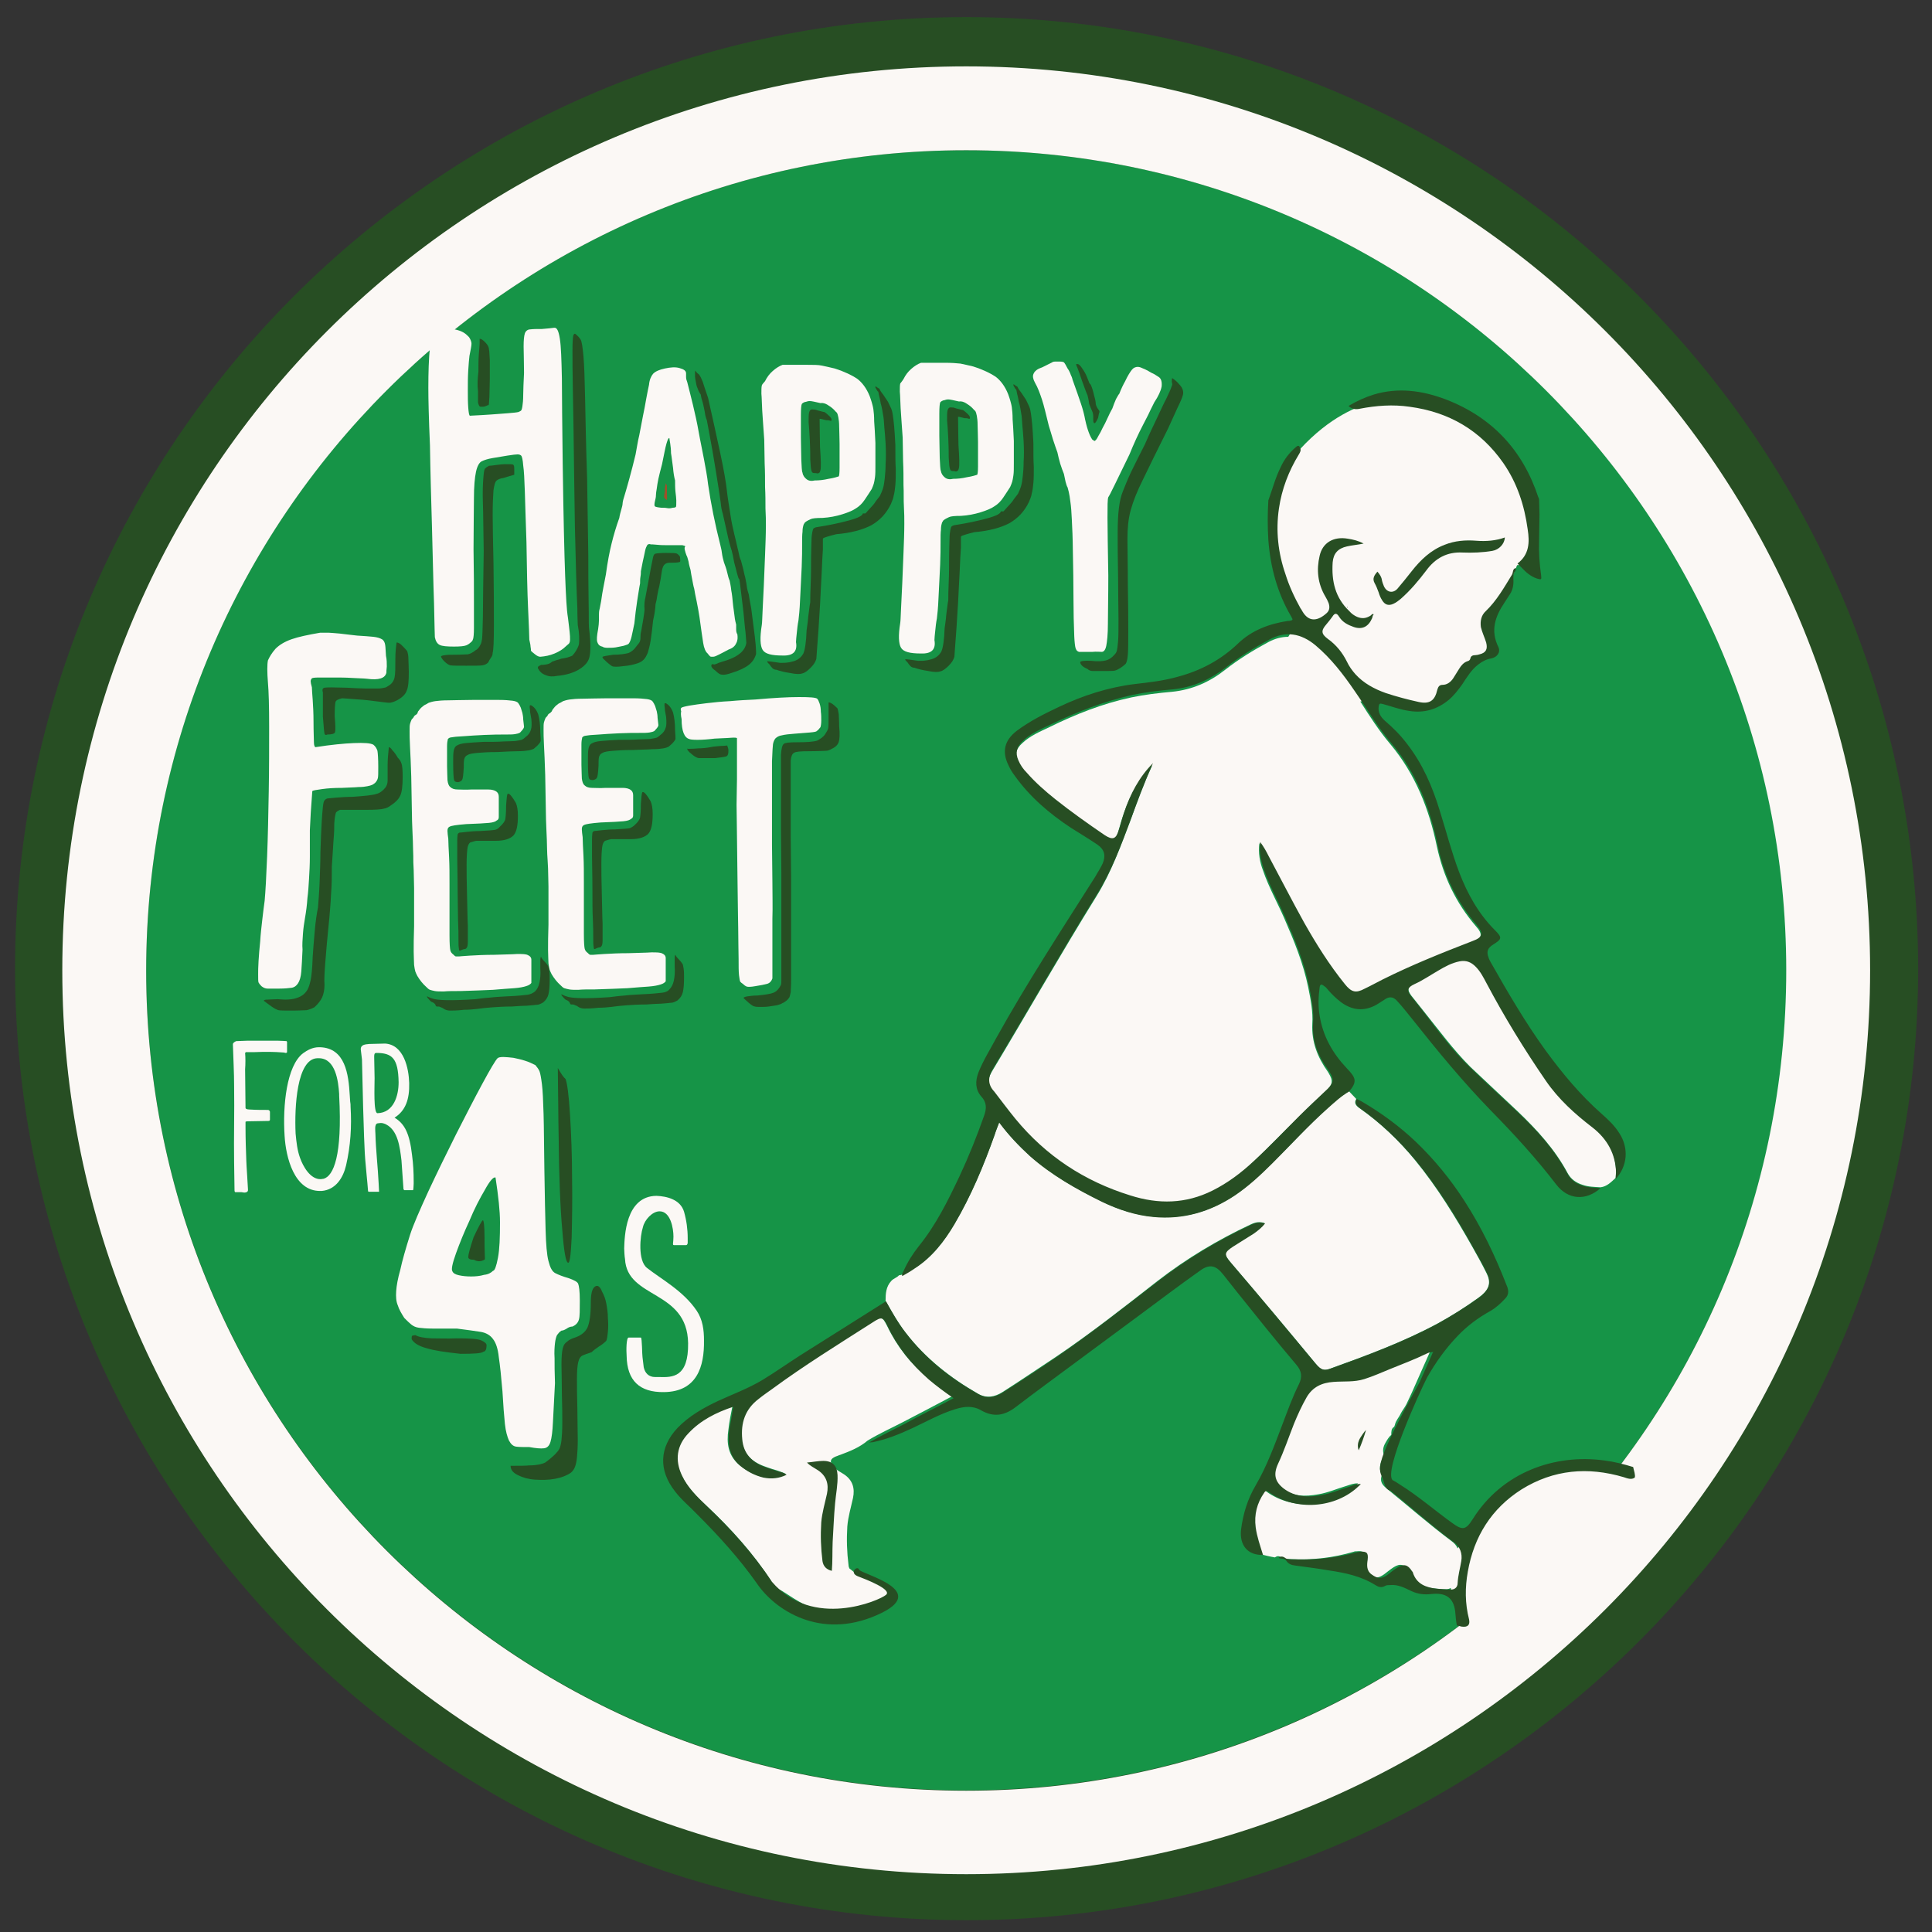 <?xml version="1.0" encoding="utf-8"?>
<!-- Generator: Adobe Illustrator 20.0.0, SVG Export Plug-In . SVG Version: 6.00 Build 0)  -->
<svg version="1.1" id="Layer_1" xmlns="http://www.w3.org/2000/svg" xmlns:xlink="http://www.w3.org/1999/xlink" x="0px" y="0px"
	 viewBox="0 0 474.5 474.5" style="enable-background:new 0 0 474.5 474.5;" xml:space="preserve">
<rect x="0" y="0" width="474.5" height="474.5" fill="#333333" stroke="none"/>
<style type="text/css">
	.st0{fill:#274E23;}
	.st1{fill:#169447;}
	.st2{fill:#FBF8F5;}
	.st3{fill:#F7F8F7;}
	.st4{fill:#9F4F2A;}
</style>
<path class="st0" d="M237.3,4.2C108.5,4.2,3.7,109,3.7,237.9c0,128.8,104.8,233.7,233.7,233.7c128.8,0,233.7-104.8,233.7-233.7
	C471,109,366.2,4.2,237.3,4.2z"/>
<path class="st1" d="M237.3,36.9c-111.2,0-201.4,90.2-201.4,201.4s90.2,201.4,201.4,201.4c45.3,0,87.1-15,120.8-40.2
	c1.2-0.9,2.4-1.8,3.6-2.8c9.1-7.1,17.5-15,25.3-23.6c1.5-1.7,3-3.4,4.5-5.2c17.4-20.7,30.7-44.9,38.7-71.4c0.3-1.1,0.7-2.2,1-3.3
	c1.8-6.4,3.3-12.9,4.5-19.5c0.3-1.7,0.6-3.5,0.9-5.2c1.5-9.8,2.2-19.9,2.2-30.2C438.8,127.1,348.6,36.9,237.3,36.9z"/>
<g>
	<path class="st2" d="M326.8,336.1c8.9-3.2,17.8-6.5,26.2-11c3.5-1.9,6.8-4,10-6.3c0.3-0.2,0.6-0.5,0.9-0.7c1.9-1.6,2.3-3.2,1.2-5.4
		c-1.1-2.2-2.3-4.4-3.5-6.5c-4.2-7.4-8.6-14.6-14-21.2c-4-4.9-8.6-9.3-13.8-12.9c-0.8-0.6-1.3-1.2-0.7-2.2c-0.6-0.6-1.2-1.3-1.8-1.9
		c-2,1.1-3.6,2.6-5.2,4.1c-4.8,4.2-9,9-13.6,13.5c-2.9,2.8-5.8,5.6-9.2,7.9c-6.1,4.1-12.7,6-20,5.3c-4.4-0.4-8.6-1.7-12.6-3.7
		c-6.4-3.1-12.5-6.6-17.8-11.3c-2.7-2.4-5.2-5.1-7.5-8.2c-0.4,1.1-0.8,2-1.1,3c-2.7,7.6-5.8,15.1-9.9,22c-2.5,4.3-5.5,8.1-9.7,10.8
		c-1,0.6-2,1.3-3.1,1.6l0-0.1c0,0.2-0.2,0.2-0.3,0.2c-0.1,0.1-0.1,0.1-0.2,0c0,0.1-0.1,0.1-0.3,0.1c-0.5,0.6-1.4,0.8-1.9,1.4
		c-1.3,1.4-1.4,3.1-1.4,4.9c1.5,2.7,3,5.3,4.9,7.8c4.9,6.3,11,11.1,17.8,15c2.1,1.2,4.1,0.8,6-0.4c4.4-2.8,8.8-5.8,13.2-8.7
		c8.6-5.8,16.7-12.2,24.9-18.6c7.1-5.5,14.8-10.1,22.9-13.9c1.3-0.6,2.2-0.7,3.4-0.3c-0.8,1-1.8,1.8-2.8,2.5
		c-1.7,1.1-3.4,2.1-5.1,3.2c-2.1,1.4-2.2,1.9-0.6,3.8c7.1,8.3,14.1,16.6,21,25C324.4,336.5,325.1,336.8,326.8,336.1z"/>
	<path class="st2" d="M217.9,325.7c-1.2-2.4-1.5-2.5-3.8-1.1c-8.3,5.3-16.7,10.5-24.6,16.3c-1.1,0.8-2.3,1.7-3.4,2.5
		c-3.3,2.5-4.4,5.9-4,9.9c0.3,3.4,2.2,5.5,5.3,6.7c1.3,0.5,2.6,0.9,3.9,1.3c0.6,0.2,1.1,0.4,1.7,0.7c-1.9,1-3.8,1.2-5.7,0.7
		c-2.1-0.5-4-1.5-5.7-2.9c-2.8-2.3-3.2-5.4-2.7-8.7c0.2-1.9,0.6-3.8,1-5.8c-4.2,1.5-8,3.3-11,6.5c-2.9,3-3.4,6.6-1.6,10.4
		c1.5,3.1,3.8,5.4,6.2,7.6c6,5.6,11.4,11.6,15.9,18.5c0,0.8,0.3,1.3,1,1.6c4.1,1.5,10.6,9.6,23.1,4.7c12.6-4.8-2.9-7.8-2.9-7.8
		l-2-1.6c-0.1-0.3-0.2-0.5-0.2-0.8c-0.4-3.2-0.5-6.3-0.3-9.5c0.2-2.4,0.9-4.7,1.4-7c0.5-2.4-0.1-4.4-2.2-5.8c-0.9-0.6-2-1.1-2.7-1.9
		c-0.9-1.3-0.7-1.9,0.7-2.5c0.4-0.1,0.7-0.3,1.1-0.4c2.4-0.9,4.7-1.8,6.7-3.5c2.8-1.7,5.7-3,8.6-4.5c4-2.1,8.1-4.2,12.2-6.4
		c-2.2-1.4-4.2-2.9-6.1-4.6C223.7,335,220.3,330.7,217.9,325.7z"/>
	<path class="st2" d="M249.2,275.1c7.5,9.1,16.9,15.4,28.2,18.8c6.9,2.1,13.7,2,20.2-1.2c3.8-1.9,7.1-4.4,10.2-7.3
		c3.8-3.6,7.4-7.4,11.1-11c2.3-2.3,4.6-4.5,7-6.7c1.4-1.4,1.5-2.3,0.5-4c-0.1-0.2-0.2-0.3-0.3-0.5c-2.5-3.5-4-7.3-3.8-11.7
		c0.2-3-0.4-6-1-9c-1.2-5.9-3.5-11.5-5.9-17c-1.7-3.9-3.8-7.6-5.2-11.7c-0.8-2.1-1.2-4.3-0.9-6.7c0.9,1.2,1.5,2.3,2.1,3.5
		c2.9,5.4,5.7,10.9,8.7,16.3c3,5.3,6.2,10.3,10,15.1c1.6,2,2.7,2.2,4.9,1.1c1.4-0.8,2.8-1.5,4.3-2.2c7.2-3.6,14.6-6.6,22.2-9.5
		c2.5-0.9,2.8-1.9,1-3.9c-4.9-5.7-8-12.2-9.6-19.6c-1.9-9.2-5.3-17.8-11.4-25.1c-2.8-3.3-5.1-6.9-7.4-10.5l0.8-0.2l5.8,0.4
		c0,0,5.2,0.8,6.1,0.9c1,0.1,3.5,0,3.9,0c0.3,0,2.9-1.5,2.9-1.5l4.7-4.6l3.8-4.5l4.6-2.7l-0.9-7.5l1.3-1.8l3.2-6.5l1.9-4.5l0.4-1
		l3.7-0.3l1.5-5.2l-3-13.7l-11.3-15.8l-16.4-5.6c0,0-13.5-3.4-27.8,12.1c-14.2,15.6-0.6,42.3-0.6,42.3l-2.3,3.8
		c-1.6,0-3.2,0.4-4.9,1.3c-3.7,2-7.3,4.2-10.6,6.8c-3.8,3-8.1,4.9-13,5.4c-3.4,0.3-6.8,0.7-10.1,1.4c-7,1.5-13.6,4.1-20.1,7.3
		c-2.3,1.1-4.7,2.1-6.6,3.9c-1.6,1.4-2,3-1.2,4.8c0.5,1.2,1.3,2.2,2.1,3.1c2.2,2.3,4.5,4.5,7,6.5c3.9,3.1,8,6,12.1,8.8
		c1.9,1.3,2.8,1,3.5-1.3c0.4-1.4,0.8-2.9,1.3-4.3c1.5-4.5,3.7-8.7,7.1-12.1c-0.1,0.1-0.1,0.3-0.2,0.4c-2,4.3-3.6,8.8-5.2,13.2
		c-2.4,6.3-4.7,12.7-8.3,18.5c-8.8,14.2-17.1,28.8-25.7,43.1c-1.2,2-1.2,3.9,0.3,5.8C245.7,270.6,247.4,272.9,249.2,275.1z"/>
	<path class="st2" d="M362.4,237.2c-1.1-1.1-2.4-1.5-3.9-1.3c-1.9,0.3-3.6,1.3-5.3,2.3c-1.9,1.1-3.8,2.4-5.8,3.3
		c-1.7,0.8-1.9,1.5-0.8,3c1,1.3,2.1,2.6,3.1,3.9c3.7,4.6,7.2,9.4,11.4,13.6c3.9,3.7,7.8,7.3,11.7,11c4.7,4.5,9.1,9.3,12.2,15.1
		c0.8,1.5,2.1,2.4,3.7,2.9c1.4,0.5,2.9,0.5,4.4,0.6c1.6-0.2,2.6-1.3,3.7-2.3c0-0.5,0.1-1.1,0.1-1.6c-0.1-4.7-2.2-8.4-5.8-11.1
		c-4.3-3.3-8.3-6.9-11.4-11.4c-5.3-7.7-10.3-15.7-14.6-24C364.4,239.8,363.6,238.3,362.4,237.2z"/>
	<path class="st2" d="M398.3,361.1l-9-1l-9.5,1l-6.7,2.8l-7.4,6.2l-6.2,7.5l-1.5,2.7c-0.3-0.7-0.8-1.3-1.5-1.8
		c-5.5-4.1-10.6-8.6-15.9-12.9c-1.4-1.1-1.7-2-1.2-3.4c-0.8-1.3-0.5-2.6,0.1-3.9c0.2-0.3,0.3-0.6,0.4-0.9c-0.4-1.1-0.2-2.1,0.4-3.1
		c0.4-0.7,0.8-1.4,1.4-1.9l0-0.1c0-0.7,0-1.4,0.6-1.8c0.2-0.1,0.2-0.4,0.3-0.6c0.2-1,1-1.8,1.4-2.7c0.4-0.8,1-1.5,1.4-2.3
		c0.9-1.9,1.8-3.8,2.6-5.7c1.1-2.4,2.1-4.8,3.2-7.2c0,0-0.1-0.1-0.1-0.1c-0.5,0-0.9,0.1-1.3,0.3c-2.9,1.4-6,2.6-9,3.8
		c-2.1,0.8-4.2,1.8-6.4,2.5c-2.4,0.8-5,0.5-7.6,0.7c-2.8,0.2-5.1,1.2-6.6,3.8c-1.2,2.1-2.2,4.2-3.1,6.5c-1.3,3.3-2.4,6.6-3.9,9.8
		c-1.2,2.6-0.9,4.3,1.4,6.1c2.8,2.2,5.9,2.2,9.2,1.6c2.4-0.4,4.6-1.4,7-2.1c0.9-0.3,1.7-0.6,2.7-0.6c-0.1,0.2-0.2,0.2-0.4,0.4
		c-5.6,5.6-15.6,6.4-22.1,1.6c-0.5-0.4-0.8-0.4-1.2,0.1c-1.8,2.5-2.5,5.3-2.1,8.5c0.3,2.4,1.1,4.6,1.8,6.8c1.2,0.3,2.4,0.6,3.6,0.8
		c0.6-0.4,1-0.4,1.6,0c0.6,0.5,1.5,0.3,2.3,0.4c5.3,0.3,10.4-0.3,15.5-1.8c0.2-0.1,0.4-0.1,0.7-0.1c1.7-0.2,2.1,0.3,1.8,2
		c-0.2,1.3-0.2,2.6,1,3.6c1.5,1.1,2.5,1.1,4,0c0.8-0.6,1.5-1.2,2.3-1.7c1.6-1,2.6-0.7,3.6,0.9c0.1,0.1,0.1,0.2,0.2,0.3
		c1,2.8,3.3,3.7,5.9,4c1.1,0.1,2.1,0.2,3.2,0.2c0.4,0,0.8-0.1,1.1-0.3l1.8,7.1l2.6,7.5l46.9-40.8L398.3,361.1z"/>
</g>
<path class="st2" d="M237.3,16.3c-122.6,0-222,99.4-222,222s99.4,222,222,222s222-99.4,222-222S360,16.3,237.3,16.3z M237.3,439.8
	c-111.2,0-201.4-90.2-201.4-201.4S126.1,36.9,237.3,36.9c111.2,0,201.4,90.2,201.4,201.4S348.6,439.8,237.3,439.8z"/>
<path class="st0" d="M204.3,385.8c-1.3-0.3-2.1-1.1-2.3-2.4c-0.4-3.2-0.5-6.3-0.3-9.5c0.2-2.4,0.9-4.7,1.4-7
	c0.5-2.4-0.1-4.4-2.2-5.8c-0.9-0.6-2-1.1-2.7-1.9c1.3-0.1,2.7-0.4,4-0.4c2.3,0,3.4,1.2,3.5,3.5c0.1,2.3-0.4,4.6-0.6,6.9
	c-0.3,3.2-0.4,6.3-0.6,9.5C204.4,381.1,204.5,383.5,204.3,385.8z"/>
<path class="st0" d="M331,149.3c-0.1-0.1-0.1-0.1-0.2-0.2C331,149,331,149.2,331,149.3L331,149.3z"/>
<path class="st3" d="M344.9,330.7c0.1-0.1,0.1-0.1,0.2,0c0,0-0.1,0.1-0.1,0.1C344.9,330.8,344.9,330.7,344.9,330.7z"/>
<path class="st0" d="M335.5,351.2c-0.5,1.7-1.1,3.4-1.8,5c-0.4-1.1-0.2-2.1,0.4-3.1C334.5,352.5,334.9,351.8,335.5,351.2z"/>
<g>
	<path class="st0" d="M333.9,100.4c4.1-0.8,8.2-1.1,12.3-0.5c9.7,1.3,17.4,5.8,23,13.8c3.4,4.9,5.2,10.4,6,16.3
		c0.5,3.2,0.4,6.2-2.5,8.4c0.3,0.3,0.7,0.7,1,1c1.1,1.2,2.3,2.2,3.8,2.7c1.1,0.3,1.1,0.3,1-0.8c-0.4-2.8-0.6-5.6-0.5-8.5
		c0-2.2,0.1-4.3,0.1-6.5c0-1.2-0.1-2.4-0.1-3.7c-0.1-0.2-0.1-0.4-0.2-0.5c-3.8-11.5-11.3-19.6-22.7-24c-5.8-2.2-11.7-3-17.7-1.2
		c-2.2,0.7-4.2,1.6-6.2,2.8C332,100.5,333,100.6,333.9,100.4z"/>
	<path class="st0" d="M224.7,311.5c4.2-2.7,7.2-6.6,9.7-10.8c4.1-7,7.2-14.4,9.9-22c0.3-1,0.7-1.9,1.1-3c2.3,3.1,4.8,5.7,7.5,8.2
		c5.3,4.7,11.5,8.2,17.8,11.3c4,1.9,8.2,3.3,12.6,3.7c7.3,0.7,14-1.3,20-5.3c3.4-2.3,6.3-5,9.2-7.9c4.5-4.5,8.8-9.2,13.6-13.5
		c1.7-1.5,3.3-3,5.2-4.1c2.2-2.5,1.6-3.5-0.5-5.7c-3.5-3.7-5.9-7.9-6.7-13c-0.4-2.3-0.3-4.6,0-6.9c0.1-0.7,0.4-0.9,1-0.4
		c0.3,0.2,0.6,0.4,0.8,0.7c1,1.2,2.1,2.3,3.4,3.3c2.7,2,5.6,2.4,8.7,0.7c0.6-0.4,1.3-0.8,1.9-1.2c1.2-0.9,2.2-0.9,3.2,0.2
		c1.4,1.5,2.7,3.2,4,4.8c6.1,7.7,12.3,15.2,19.1,22.2c5.6,5.7,11.1,11.7,16,18.1c2.9,3.8,7.3,4.1,10.9,0.9c-1.5-0.1-2.9-0.1-4.4-0.6
		c-1.6-0.5-2.9-1.4-3.7-2.9c-3.1-5.8-7.4-10.6-12.2-15.1c-3.9-3.7-7.9-7.3-11.7-11c-4.3-4.1-7.8-8.9-11.4-13.6
		c-1-1.3-2.1-2.6-3.1-3.9c-1.2-1.5-0.9-2.2,0.8-3c2-0.9,3.9-2.2,5.8-3.3c1.7-1,3.3-1.9,5.3-2.3c1.6-0.3,2.8,0.2,3.9,1.3
		c1.2,1.2,1.9,2.6,2.7,4.1c4.4,8.3,9.3,16.3,14.6,24c3.1,4.5,7.1,8.1,11.4,11.4c3.6,2.8,5.7,6.5,5.8,11.1c0,0.5-0.1,1.1-0.1,1.6
		c2.9-3.2,3.3-7.6,0.9-11.3c-1.2-1.9-2.8-3.4-4.4-4.8c-5.2-4.6-9.6-9.9-13.7-15.5c-5-6.9-9.3-14.3-13.5-21.7
		c-0.2-0.4-0.4-0.7-0.5-1.1c-0.6-1.5-0.2-2.4,1.1-3.2c2.2-1.4,2.3-1.7,0.4-3.6c-4-4-6.7-8.9-8.7-14.1c-1.9-5-3.2-10.1-4.8-15.2
		c-1.8-5.9-4.2-11.5-8.1-16.5c-1.6-2.1-3.4-3.9-5.4-5.6c-1-0.9-1.7-2-1.5-3.5c0.1-0.7,0.3-0.8,1-0.6c2.2,0.6,4.3,1.4,6.5,1.7
		c3.7,0.6,6.9-0.4,9.7-2.7c1.3-1.1,2.3-2.4,3.3-3.8c1.2-1.8,2.3-3.7,4.1-5c0.9-0.7,1.9-1.2,3.1-1.4c1.4-0.3,2.3-1.5,1.7-2.8
		c-2-4-0.8-7.5,1.5-10.9c0.4-0.6,0.7-1.1,1.1-1.7c0.8-1.1,1.1-2.2,1.1-3.5c0-0.9-0.2-1.8,0.5-2.6c0.1-0.2,0.1-0.5,0.1-0.7
		c-0.9,0.2-0.6,1.1-1,1.7c-1.9,3.1-3.7,6.3-6.4,8.9c-1.1,1-1.4,2.4-1.2,3.9c0.3,1.3,0.9,2.5,1.3,3.8c0.4,1.6,0,2.5-1.6,2.9
		c-0.3,0.1-0.7,0.2-1,0.2c-0.7,0-1.2,0.2-1.3,0.9c-0.1,0.3-0.3,0.5-0.7,0.6c-0.9,0.3-1.5,1-2,1.8c-0.5,0.8-1,1.6-1.5,2.4
		c-0.6,0.9-1.5,1.6-2.6,1.6c-0.9,0-1.1,0.6-1.3,1.2c-0.6,2.7-1.9,3.6-4.6,3c-2.7-0.6-5.4-1.3-8.1-2.2c-2.8-1-5.4-2.4-7.4-4.6
		c-0.8-0.9-1.6-2-2.1-3.1c-1.1-2.2-2.6-4.1-4.7-5.6c-1.6-1.2-1.7-2-0.4-3.5c0.5-0.6,1-1.2,1.5-1.9c0.6-1,1.1-1,1.7,0
		c0.9,1.4,2.2,2,3.6,2.5c2.1,0.7,3.6-0.1,4.5-2.2c0.1-0.3,0.1-0.7,0.4-0.9l0,0c-0.4-0.3-0.6,0.2-0.8,0.3c-1.1,0.7-2.1,0.8-3.3,0.3
		c-0.7-0.3-1.4-0.8-1.9-1.4c-3.5-3.3-4.4-7.4-4.1-12c0.2-2.2,1.3-3.4,3.5-3.9c1.3-0.3,2.7-0.4,4.1-0.7c-1.3-0.7-2.6-1-3.9-1.2
		c-3.5-0.6-6.2,1-6.9,4.2c-0.8,3.4-0.5,6.8,1.4,10c0.3,0.5,0.6,1.1,0.8,1.6c0.3,0.9,0.3,1.8-0.5,2.5c-2.1,1.9-4.3,2.3-5.9-0.4
		c-0.2-0.3-0.3-0.6-0.5-0.8c-1.5-2.7-2.8-5.5-3.7-8.4c-1.8-5.2-2.4-10.6-1.6-16.1c0.7-4.8,2.4-9.2,4.9-13.3c0.3-0.5,0.6-1,0.3-1.6
		c-0.2-0.5-0.4-0.7-0.9-0.3c-1.7,1.4-3,3.1-3.9,5.1c-1.3,2.6-2,5.4-3,8.1c-0.2,3.2-0.2,6.5,0,9.7c0.5,6.7,2.2,13,5.6,18.8
		c0.5,0.9,0.5,0.9-0.5,1.1c-0.1,0-0.2,0-0.3,0c-4.6,0.7-8.9,2.3-12.3,5.6c-4.2,4-9.1,6.6-14.7,8.1c-3.5,1-7.1,1.4-10.6,1.8
		c-6.5,0.8-12.7,2.8-18.6,5.6c-3.6,1.7-7.2,3.5-10.4,5.9c-3,2.3-3.7,5.1-2,8.5c0.4,0.9,0.9,1.7,1.5,2.5c3.7,5.2,8.5,9.3,13.8,12.8
		c2.2,1.4,4.4,2.7,6.6,4.2c1.7,1.2,2,2.7,1.2,4.6c-0.5,1.1-1.2,2.1-1.8,3.2c-8.3,13.1-16.8,26.1-24.3,39.6c-1.5,2.8-3.2,5.5-4.4,8.5
		c-0.8,2.1-0.8,4.2,0.7,5.9c1.4,1.5,1.3,3,0.7,4.7c-1.8,5.1-3.8,10.1-6.1,15c-2.8,5.9-5.7,11.8-9.9,17c-1.5,1.9-2.8,3.9-3.8,6.2
		c-0.2,0.4-0.5,0.7-0.3,1.2C222.7,312.8,223.7,312.2,224.7,311.5z M243.8,262.6c8.6-14.3,16.9-28.9,25.7-43.1
		c3.6-5.8,5.9-12.1,8.3-18.5c1.6-4.4,3.3-8.9,5.2-13.2c0.1-0.1,0.1-0.3,0.2-0.4c-3.4,3.4-5.6,7.6-7.1,12.1c-0.5,1.4-0.8,2.9-1.3,4.3
		c-0.7,2.3-1.5,2.6-3.5,1.3c-4.1-2.8-8.2-5.7-12.1-8.8c-2.5-2-4.9-4.1-7-6.5c-0.9-0.9-1.6-1.9-2.1-3.1c-0.8-1.8-0.4-3.4,1.2-4.8
		c1.9-1.8,4.3-2.8,6.6-3.9c6.4-3.1,13.1-5.7,20.1-7.3c3.3-0.7,6.7-1.1,10.1-1.4c4.9-0.5,9.1-2.4,13-5.4c3.3-2.6,6.9-4.8,10.6-6.8
		c4-2.2,7.8-1.6,11.4,1.4c3.8,3.2,6.8,7.1,9.6,11.2c3,4.3,5.6,8.8,9,12.8c6.2,7.3,9.5,15.9,11.4,25.1c1.5,7.3,4.7,13.9,9.6,19.6
		c1.7,2,1.5,3-1,3.9c-7.5,2.9-15,5.9-22.2,9.5c-1.4,0.7-2.8,1.5-4.3,2.2c-2.2,1.2-3.3,0.9-4.9-1.1c-3.8-4.7-7-9.8-10-15.1
		c-3-5.4-5.8-10.9-8.7-16.3c-0.6-1.2-1.2-2.3-2.1-3.5c-0.3,2.4,0.2,4.6,0.9,6.7c1.4,4,3.5,7.8,5.2,11.7c2.4,5.5,4.7,11.1,5.9,17
		c0.6,3,1.2,6,1,9c-0.3,4.5,1.2,8.2,3.8,11.7c0.1,0.2,0.2,0.3,0.3,0.5c1.1,1.7,0.9,2.6-0.5,4c-2.3,2.2-4.7,4.4-7,6.7
		c-3.7,3.7-7.3,7.5-11.1,11c-3.1,2.9-6.4,5.4-10.2,7.3c-6.6,3.3-13.3,3.4-20.2,1.2c-11.3-3.5-20.7-9.7-28.2-18.8
		c-1.8-2.2-3.5-4.5-5.2-6.7C242.6,266.4,242.6,264.6,243.8,262.6z"/>
	<path class="st0" d="M362.5,132.8c-2.6-0.2-5.2,0-7.7,1c-3.4,1.3-5.9,3.7-8.1,6.5c-1.1,1.4-2.3,2.9-3.5,4.3
		c-1.1,1.2-2.6,0.9-3.3-0.6c-0.2-0.5-0.4-1-0.5-1.5c-0.1-0.8-0.5-1.4-1.1-2.1c-0.8,0.9-1.3,1.7-0.7,2.8c0.4,0.7,0.7,1.5,1,2.3
		c0.2,0.7,0.5,1.4,0.9,2c0.7,1.1,1.6,1.3,2.7,0.8c0.7-0.3,1.3-0.8,1.8-1.2c2.4-2.1,4.4-4.5,6.3-7c2.2-3,5.1-4.6,8.9-4.4
		c2.4,0.1,4.9,0,7.3-0.4c1.7-0.3,3-1.7,3.1-3.3C367.4,132.8,365,133,362.5,132.8z"/>
	<path class="st0" d="M401.1,360.3c-2.3-0.7-4.6-1.3-7-1.6c-12.3-1.7-25.2,2.9-32.4,14.4c-1.7,2.7-2.5,2.8-5.1,0.9
		c-4.3-3.1-8.3-6.6-12.8-9.4c-0.6-0.4-1.2-0.8-1.8-1.1c0,0,0,0,0,0c-2.2-2.2,6.7-21.7,8.5-25.2c2.1-3.7,4.6-7.2,7.6-10.3
		c2.3-2.4,5-4.4,7.9-6c1.4-0.8,2.6-1.9,3.7-3.1c1-1,0.8-2.2,0.3-3.3c-2.8-7.2-6.1-14.1-10.3-20.6c-3.4-5.3-7.4-10.2-12-14.6
		c-4-3.8-8.5-7.1-13.3-9.9c-0.4-0.2-0.8-0.4-1.2-0.6c-0.5,1-0.1,1.6,0.7,2.2c5.2,3.7,9.7,8,13.8,12.9c5.4,6.6,9.9,13.8,14,21.2
		c1.2,2.2,2.5,4.3,3.5,6.5c1.1,2.2,0.6,3.8-1.2,5.4c-0.3,0.3-0.6,0.5-0.9,0.7c-3.2,2.3-6.6,4.4-10,6.3c-8.4,4.5-17.3,7.8-26.2,11
		c-1.7,0.6-2.4,0.4-3.7-1.1c-7-8.4-13.9-16.7-21-25c-1.6-1.9-1.5-2.4,0.6-3.8c1.7-1.1,3.4-2.1,5.1-3.2c1-0.7,2-1.5,2.8-2.5
		c-1.2-0.4-2.1-0.3-3.4,0.3c-8.1,3.8-15.8,8.4-22.9,13.9c-8.2,6.3-16.3,12.7-24.9,18.6c-4.4,3-8.8,5.9-13.2,8.7
		c-1.9,1.2-3.9,1.6-6,0.4c-6.9-3.9-13-8.7-17.8-15c-1.9-2.4-3.4-5.1-4.9-7.8c-7,4.4-14.1,8.9-21.1,13.3c-3.1,2-6.1,4.1-9.2,6
		c-3.5,2.1-7.3,3.5-11,5.2c-3.6,1.7-7.1,3.7-9.9,6.6c-4.5,4.8-4.7,10.4-0.6,15.6c1.6,2.1,3.7,3.8,5.5,5.7
		c5.3,5.3,10.3,10.8,14.6,16.9c4.4,6.5,15.5,13.9,29.4,7.8c13.9-6-3.9-10.1-4.3-11.2c-0.4-1.1-2.5,0.7-0.4,1.6
		c2.1,0.8,8.6,3.3,7,4.6c-1.6,1.4-18,8.5-28-3.2c-4.5-6.8-10-12.9-15.9-18.5c-2.4-2.3-4.8-4.6-6.2-7.6c-1.8-3.8-1.3-7.4,1.6-10.4
		c3-3.2,6.8-5.1,11-6.5c-0.3,2-0.7,3.9-1,5.8c-0.4,3.3,0,6.4,2.7,8.7c1.7,1.4,3.6,2.4,5.7,2.9c2,0.4,3.9,0.2,5.7-0.7
		c-0.6-0.4-1.1-0.6-1.7-0.7c-1.3-0.4-2.6-0.8-3.9-1.3c-3.1-1.2-5-3.3-5.3-6.7c-0.4-4,0.7-7.4,4-9.9c1.1-0.9,2.3-1.7,3.4-2.5
		c7.9-5.8,16.3-11,24.6-16.3c2.3-1.5,2.6-1.4,3.8,1.1c2.4,5,5.8,9.2,10,12.9c1.9,1.6,3.9,3.1,6.1,4.6c-4.1,2.2-8.2,4.2-12.2,6.4
		c-2.9,1.5-5.8,2.9-8.6,4.5c0.3,0,0.6-0.1,1-0.1c3.4-0.7,6.6-2,9.8-3.5c3.4-1.6,6.8-3.5,10.4-4.6c2.2-0.7,4.4-0.9,6.4,0.3
		c3,1.7,5.6,1.3,8.3-0.7c2.6-2,5.3-4,8-6c7.4-5.5,14.9-11,22.3-16.5c5-3.7,10-7.5,15.1-11.1c2.3-1.7,3.9-1.4,5.7,0.9
		c1.1,1.4,2.3,2.9,3.4,4.3c4.8,6,9.6,12,14.6,17.9c1.3,1.5,1.5,3,0.6,4.8c-1.6,3.2-2.8,6.6-4.1,10c-1.9,5-3.8,10.2-6.5,14.8
		c-2,3.4-3.1,7-3.6,10.9c-0.4,3.8,1.6,6.3,5.4,6.2c-0.7-2.3-1.5-4.5-1.8-6.8c-0.4-3.1,0.3-5.9,2.1-8.5c0.4-0.6,0.6-0.5,1.2-0.1
		c6.5,4.7,16.4,4,22.1-1.6c0.1-0.1,0.3-0.2,0.4-0.4c-1-0.1-1.9,0.3-2.7,0.6c-2.3,0.7-4.6,1.7-7,2.1c-3.2,0.6-6.4,0.5-9.2-1.6
		c-2.2-1.7-2.6-3.5-1.4-6.1c1.5-3.2,2.6-6.5,3.9-9.8c0.9-2.2,1.9-4.4,3.1-6.5c1.5-2.6,3.8-3.6,6.6-3.8c2.5-0.2,5.1,0.1,7.6-0.7
		c2.2-0.7,4.2-1.6,6.4-2.5c3-1.2,6.1-2.4,9-3.8c0.4-0.2,0.8-0.3,1.3-0.3c0.1-0.1,0.1-0.1,0.2,0c0,0-0.1,0.1-0.1,0.1
		c-1.1,2.4-2.1,4.8-3.2,7.2c-12.9,23.2-9.6,21.1-8.8,24.7v0c0,0.1,0,0.2,0.1,0.3c0.3,1.1,0.9,1.6,1.5,1.7
		c5.2,4.2,10.2,8.7,15.6,12.7c1.5,1.1,2.1,2.7,1.8,4.6c-0.3,1.8-0.8,3.5-0.9,5.4c0,1.1-0.8,1.7-1.9,1.6c-1.1,0-2.1-0.1-3.2-0.2
		c-2.6-0.3-5-1.1-5.9-4c0-0.1-0.1-0.2-0.2-0.3c-1-1.6-2-1.9-3.6-0.9c-0.8,0.5-1.6,1.1-2.3,1.7c-1.5,1.1-2.5,1.1-4,0
		c-1.3-0.9-1.2-2.3-1-3.6c0.2-1.7-0.2-2.1-1.8-2c-0.2,0-0.4,0.1-0.7,0.1c-5.1,1.4-10.3,2-15.5,1.8c-0.8,0-1.7,0.1-2.3-0.4
		c-0.6-0.4-1.1-0.4-1.6,0c0.6,0.4,1.4,0,1.9,0.7c0.5,0.8,1.3,1.1,2.2,1.2c2.8,0.4,5.5,0.7,8.3,1.2c4,0.6,7.9,1.4,11.4,3.6
		c0.8,0.5,1.5,0.7,2.4,0.2c0.3-0.2,0.8-0.2,1.2-0.2c2-0.2,3.6,0.7,5.3,1.5c1.5,0.7,3.1,0.9,4.8,0.7c3.6-0.4,5.5,0.9,5.9,4.3
		c0.1,1.1,0.2,2.3,0.4,3.4c0.4,0.1,0.8,0.2,1.2,0.3c1.5,0.2,2.1-0.4,1.8-1.8c-1-3.9-1-7.8-0.3-11.7c1.5-8.6,5.8-15.5,13.2-20.2
		c7.9-4.9,16.3-5.6,25.1-3c0.9,0.3,1.9,0.7,2.7,0.1C401.7,362.3,401.3,361.2,401.1,360.3z"/>
</g>
<g>
	<path class="st4" d="M163.1,122c0-0.1,0-0.4,0.1-0.8c0.1-0.4,0.1-0.8,0.1-1.3c0.1-0.7,0.2-1.1,0.2-1.2c0-0.1,0.1,0.1,0.3,0.6
		c0,0.7,0,1.4,0,2.1c0.1,1.2,0,1.6-0.2,1.3C163.4,122.6,163.2,122.4,163.1,122z"/>
	<path class="st0" d="M200.4,116.2c-0.3,0-0.6,0-0.8-0.1c-0.2-0.1-0.3-0.4-0.4-0.9c-0.1-0.5-0.1-1.3-0.2-2.4c0-1.1,0-2.6-0.1-4.6
		c-0.1-2-0.2-3.5-0.3-4.5c0-1,0-1.8,0.1-2.3c0.1-0.5,0.3-0.7,0.5-0.8c0.2-0.1,0.5,0,1,0c0.5,0.2,1,0.3,1.4,0.4s0.7,0.2,0.9,0.2
		c0.3,0.2,0.7,0.5,1.2,1c0.5,0.5,0.6,0.8,0.5,1c0,0.2-0.1,0.2-0.4,0.1c-0.3-0.1-0.6-0.1-0.9-0.1c-1.1-0.3-1.6-0.4-1.6-0.3
		c0,2.8,0.1,5.1,0.1,6.9c0.1,1.7,0.2,3,0.2,3.8c0,0.9,0,1.5-0.1,1.9c-0.1,0.4-0.2,0.6-0.3,0.6C201,116.3,200.8,116.3,200.4,116.2z"
		/>
	<path class="st0" d="M234.4,115.7c-0.3,0-0.6,0-0.8-0.1c-0.2-0.1-0.3-0.4-0.4-0.9c-0.1-0.5-0.1-1.3-0.2-2.4c0-1.1,0-2.6-0.1-4.6
		c-0.1-2-0.2-3.5-0.3-4.5c0-1,0-1.8,0.1-2.3c0.1-0.5,0.3-0.7,0.5-0.8c0.2-0.1,0.5,0,1,0c0.5,0.2,1,0.3,1.4,0.4
		c0.4,0.1,0.7,0.2,0.9,0.2c0.3,0.2,0.7,0.5,1.2,1c0.5,0.5,0.6,0.8,0.5,1c0,0.2-0.1,0.2-0.4,0.1c-0.3-0.1-0.6-0.1-0.9-0.1
		c-1.1-0.3-1.6-0.4-1.6-0.3c0,2.8,0.1,5.1,0.1,6.9c0.1,1.7,0.2,3,0.2,3.8s0,1.5-0.1,1.9c-0.1,0.4-0.2,0.6-0.3,0.6
		C234.9,115.9,234.7,115.8,234.4,115.7z"/>
	<path class="st0" d="M94.6,193.5c0.4-0.5,0.6-1.1,0.6-1.8c0-0.7,0-1.9,0-3.8c0-1.1,0.1-2.6,0.3-4.4c0.2,0,0.5,0.2,0.9,0.8
		c0.5,0.5,0.9,1.1,1.3,1.8c0.4,0.4,0.7,0.8,0.9,1.4c0.2,0.5,0.3,1.7,0.3,3.3c0,2.2-0.2,3.8-0.6,4.6c-0.4,0.9-1.2,1.7-2.3,2.4
		c-0.5,0.4-1.1,0.7-1.7,0.8c-0.6,0.2-2.1,0.3-4.5,0.3c-1.3,0-2.5,0-3.8,0c-1.3,0-2.1,0-2.5,0c-0.5,0.2-0.9,0.5-1,0.7
		c-0.1,0.3-0.3,1.1-0.4,2.6c0,0.8,0,2.2-0.2,4.4c-0.1,2.1-0.3,4.2-0.4,6.2c0,2.2,0,4.5-0.2,6.9c-0.1,2.4-0.3,4.3-0.4,5.6
		c-0.5,4.8-0.8,8.5-1,11c-0.2,2.6-0.3,4.4-0.2,5.5c0,1.3-0.2,2.3-0.6,3.2c-0.4,0.8-1,1.6-1.9,2.4c-0.8,0.4-1.4,0.6-1.9,0.7
		c-0.5,0-1.7,0.1-3.5,0.1c-1.9,0-3,0-3.4-0.1c-0.4-0.1-1-0.4-1.7-0.9c-0.6-0.4-1.2-0.9-1.9-1.4c0-0.2,0.3-0.3,1-0.3s1.4-0.1,2.4-0.1
		c2,0.2,3.6,0.1,4.7-0.3c1.2-0.4,2-1,2.6-2c0.4-0.7,0.6-1.5,0.8-2.4c0.2-0.9,0.4-2.8,0.5-5.7c0.1-1.8,0.3-3.9,0.5-6.3
		c0.2-2.4,0.5-4.3,0.8-5.8c0.1-1.4,0.3-3.5,0.4-6.2s0.2-5.2,0.2-7.4c0.1-3.1,0.2-5.5,0.3-7.2c0.1-1.7,0.2-3,0.3-3.9
		c0.1-0.9,0.2-1.4,0.4-1.6c0.1-0.2,0.4-0.4,0.7-0.5c0.2,0,0.9-0.1,2.1-0.2c1.3-0.1,2.6-0.2,4.1-0.2c2.9-0.2,4.9-0.4,5.8-0.7
		C93.3,194.8,94,194.2,94.6,193.5z"/>
	<path class="st0" d="M95.3,168.5c0.9-0.5,1.4-1.2,1.6-2.1c0.2-0.9,0.2-2.4,0.2-4.6c0-1.3,0.1-2.6,0.3-4c0.4,0,0.8,0.2,1.3,0.7
		c0.5,0.5,0.9,0.9,1.3,1.4c0.2,0.6,0.3,1.2,0.3,1.9c0,0.7,0.1,1.8,0.1,3.2c0,2.2-0.1,3.7-0.5,4.6c-0.3,0.9-1.1,1.7-2.4,2.4
		c-0.8,0.4-1.4,0.6-1.9,0.6c-0.5,0-1.9-0.2-4.3-0.5c-1.5-0.2-3-0.3-4.4-0.4c-1.4-0.1-2.4-0.2-2.9-0.2c-0.9,0.2-1.5,0.5-1.6,0.9
		c-0.1,0.4-0.2,1.5-0.2,3.5c0.2,2.2,0.2,3.5,0.1,3.9c-0.1,0.4-0.8,0.6-1.9,0.6c-0.4,0.2-0.6,0.1-0.7-0.2c-0.1-0.4-0.2-1.7-0.4-4.2
		c0-1.1,0-2.3,0-3.5c0-1.2,0-2,0-2.4c-0.2-0.7-0.1-1.1,0.4-1.2c0.5-0.1,2.3-0.1,5.4,0c2,0.1,3.6,0.2,4.8,0.2c1.2,0,2.2,0,2.9,0
		c0.7,0,1.2-0.1,1.6-0.2C94.7,168.9,95,168.7,95.3,168.5z"/>
	<path class="st0" d="M131.4,243.5c0.5-0.5,0.9-1.2,1.1-2.2c0.2-0.9,0.3-2.1,0.2-3.5c0-0.7,0-1.3,0-1.9c0-0.6,0.1-0.9,0.2-0.9
		c0,0.1,0.2,0.5,0.7,1c0.5,0.5,0.8,0.9,1,1.2c0.1,0.1,0.2,0.5,0.3,1.2c0.1,0.7,0.1,1.4,0.1,2.1c0,1.7-0.1,2.9-0.3,3.7
		c-0.2,0.8-0.6,1.4-1.3,2c-0.3,0.2-0.6,0.3-0.8,0.4c-0.2,0.1-0.6,0.2-1.1,0.2c-0.5,0.1-1.2,0.1-2.1,0.2c-0.9,0-2.1,0.1-3.7,0.2
		c-1.8,0-3.4,0.1-4.8,0.2c-1.4,0.1-2.1,0.2-2.2,0.2c-0.1,0-0.7,0.1-1.6,0.2c-0.9,0.1-2,0.2-3.1,0.2c-1.7,0.2-2.8,0.2-3.5,0.2
		c-0.6,0-1.2-0.2-1.6-0.5c-0.1-0.1-0.3-0.2-0.6-0.3c-0.3-0.1-0.4-0.2-0.6-0.2c-0.1,0-0.3,0-0.4,0c-0.2,0-0.3-0.2-0.4-0.5
		c-0.2-0.3-0.5-0.5-0.8-0.6c-0.1,0-0.4-0.2-0.8-0.7c-0.4-0.4-0.5-0.7-0.4-0.7c0.5,0.2,0.8,0.4,1.2,0.5c1.2,0.5,4.7,0.6,10.6,0.2
		c0.9-0.1,2.2-0.3,3.7-0.4c1.6-0.2,2.9-0.2,4.1-0.3c2.6-0.1,4.3-0.3,5.1-0.4C130.3,244.2,130.9,243.9,131.4,243.5z"/>
	<path class="st0" d="M130.5,176.6c-0.1-0.5-0.2-1.1-0.3-1.7c0-0.6-0.1-1-0.1-1.1c0-0.3,0-0.4,0-0.5c0,0,0.1-0.1,0.3-0.1
		c0.8,0.4,1.4,1.2,1.8,2.3c0.3,1.1,0.5,2.6,0.5,4.4c0.1,1.2,0.1,1.9,0.1,2.1c-0.1,0.3-0.4,0.7-0.9,1.2c-0.3,0.3-0.6,0.5-0.8,0.7
		c-0.2,0.1-0.7,0.3-1.3,0.4c-0.6,0.1-1.5,0.2-2.7,0.2c-1.2,0-2.8,0.1-4.9,0.2c-2.1,0-3.7,0.1-4.8,0.2c-1.1,0.1-2,0.2-2.5,0.5
		c-0.5,0.2-0.8,0.6-0.9,1.1c-0.1,0.5-0.1,1.2-0.1,2c-0.1,1.7-0.2,2.7-0.4,3c-0.1,0.3-0.5,0.5-1,0.6c-0.6,0-0.9-0.2-1-0.6
		c-0.1-0.4-0.2-1.8-0.2-4.2c0-1.2,0-2.1,0.1-2.7c0.1-0.7,0.3-1.2,0.8-1.5c0.5-0.3,1.2-0.5,2.2-0.6c1-0.1,2.5-0.2,4.4-0.3
		c2,0,3.6,0,4.8-0.1c1.2,0,2.2-0.1,2.9-0.1c0.7-0.1,1.2-0.2,1.6-0.3c0.3-0.1,0.7-0.4,1-0.7c0.7-0.5,1.1-1.1,1.3-1.8
		C130.6,178.6,130.6,177.7,130.5,176.6z"/>
	<path class="st0" d="M122.7,203.1c0.8-0.7,1.3-1.4,1.4-1.9c0.1-0.6,0.2-1.7,0.2-3.4c0.1-1.5,0.2-2.4,0.3-2.7
		c0.1-0.3,0.4-0.2,0.8,0.2c0.5,0.6,0.9,1.2,1.3,1.9c0.3,0.7,0.5,1.7,0.5,3.1c0,2.4-0.3,4-1.1,4.9c-0.8,0.8-2.2,1.3-4.3,1.3
		c-0.6,0-1.3,0-2.3,0c-1,0-1.8,0-2.5,0c-0.6,0.1-1.1,0.3-1.5,0.4c-0.3,0.2-0.6,0.7-0.7,1.5c-0.1,0.8-0.2,2.1-0.2,3.9
		c0,1.7,0,4.2,0.1,7.4c0.1,3.3,0.1,5.8,0.2,7.6c0,1.8,0,3.1,0,4c0,0.8-0.1,1.3-0.3,1.5c-0.1,0.2-0.3,0.3-0.6,0.3
		c-0.1,0-0.3,0.1-0.6,0.2c-0.2,0.1-0.4,0.2-0.5,0.2c-0.1,0-0.2-0.2-0.2-0.6c-0.1-0.4-0.1-1.2-0.1-2.3c0-1.1,0-2.6-0.1-4.5
		c0-1.9-0.1-4.3-0.1-7.2c0-3.6-0.1-6.3-0.1-8.2c0-1.9,0-3.3,0-4.2c0-0.9,0.1-1.4,0.1-1.6c0.1-0.2,0.2-0.3,0.4-0.4
		c0.3,0,0.9-0.1,1.9-0.2c1-0.1,2-0.2,3.2-0.2c2-0.1,3.2-0.2,3.7-0.3C122,203.7,122.4,203.5,122.7,203.1z"/>
	<path class="st0" d="M164.4,243c0.5-0.5,0.9-1.2,1.1-2.2c0.2-0.9,0.3-2.1,0.2-3.5c0-0.7,0-1.3,0-1.9c0-0.6,0.1-0.9,0.2-0.9
		c0,0.1,0.2,0.5,0.7,1c0.5,0.5,0.8,0.9,1,1.2c0.1,0.1,0.2,0.5,0.3,1.2c0.1,0.7,0.1,1.4,0.1,2.1c0,1.7-0.1,2.9-0.3,3.7
		c-0.2,0.8-0.6,1.4-1.3,2c-0.3,0.2-0.6,0.3-0.8,0.4c-0.2,0.1-0.6,0.2-1.1,0.2c-0.5,0.1-1.2,0.1-2.1,0.2c-0.9,0-2.1,0.1-3.7,0.2
		c-1.8,0-3.4,0.1-4.8,0.2c-1.4,0.1-2.1,0.2-2.2,0.2c-0.1,0-0.7,0.1-1.6,0.2c-0.9,0.1-2,0.2-3.1,0.2c-1.7,0.2-2.8,0.2-3.5,0.2
		c-0.6,0-1.2-0.2-1.6-0.5c-0.1-0.1-0.3-0.2-0.6-0.3c-0.3-0.1-0.4-0.2-0.6-0.2c-0.1,0-0.3,0-0.4,0c-0.2,0-0.3-0.2-0.4-0.5
		c-0.2-0.3-0.5-0.5-0.8-0.6c-0.1,0-0.4-0.2-0.8-0.7c-0.4-0.4-0.5-0.7-0.4-0.7c0.5,0.2,0.8,0.4,1.2,0.5c1.2,0.5,4.7,0.6,10.6,0.2
		c0.9-0.1,2.2-0.3,3.7-0.4c1.5-0.2,2.9-0.2,4.1-0.3c2.6-0.1,4.3-0.3,5.2-0.4C163.4,243.7,164,243.5,164.4,243z"/>
	<path class="st0" d="M163.6,176.1c-0.1-0.5-0.2-1.1-0.3-1.7c0-0.6-0.1-1-0.1-1.1c0-0.3,0-0.4,0-0.5c0,0,0.1-0.1,0.3-0.1
		c0.8,0.4,1.4,1.2,1.8,2.3c0.3,1.1,0.5,2.6,0.5,4.4c0.1,1.2,0.1,1.9,0.1,2.1c-0.1,0.3-0.4,0.7-0.9,1.2c-0.3,0.3-0.6,0.5-0.8,0.7
		c-0.2,0.1-0.7,0.3-1.3,0.4c-0.6,0.1-1.5,0.2-2.7,0.2c-1.2,0.1-2.8,0.1-4.9,0.2c-2.1,0-3.7,0.1-4.8,0.2c-1.1,0.1-2,0.2-2.5,0.5
		c-0.5,0.2-0.8,0.6-0.9,1.1c-0.1,0.5-0.1,1.2-0.1,2c-0.1,1.7-0.2,2.7-0.4,3c-0.1,0.3-0.5,0.5-1,0.6c-0.6,0-0.9-0.2-1-0.6
		c-0.1-0.4-0.2-1.8-0.2-4.2c0-1.2,0-2.1,0.1-2.7c0.1-0.7,0.3-1.2,0.8-1.5c0.5-0.3,1.2-0.5,2.2-0.6c1-0.1,2.5-0.2,4.4-0.3
		c2,0,3.6,0,4.8-0.1c1.2,0,2.2-0.1,2.9-0.1c0.7-0.1,1.2-0.2,1.6-0.3c0.3-0.1,0.7-0.4,1-0.7c0.7-0.5,1.1-1.1,1.3-1.8
		C163.7,178.2,163.7,177.3,163.6,176.1z"/>
	<path class="st0" d="M155.8,202.7c0.8-0.7,1.3-1.4,1.4-1.9c0.1-0.6,0.2-1.7,0.2-3.4c0.1-1.5,0.2-2.4,0.3-2.7
		c0.1-0.3,0.4-0.2,0.8,0.2c0.5,0.6,0.9,1.2,1.3,1.9c0.3,0.7,0.5,1.7,0.5,3.1c0,2.4-0.3,4-1.1,4.9c-0.8,0.8-2.2,1.3-4.3,1.3
		c-0.6,0-1.3,0-2.3,0c-1,0-1.8,0-2.5,0c-0.6,0.1-1.1,0.3-1.5,0.4c-0.3,0.2-0.6,0.7-0.7,1.5c-0.1,0.8-0.2,2.1-0.2,3.9
		c0,1.7,0,4.2,0.1,7.4c0.1,3.3,0.1,5.8,0.2,7.6c0,1.8,0,3.1,0,4c0,0.8-0.1,1.3-0.3,1.5c-0.1,0.2-0.3,0.3-0.6,0.3
		c-0.1,0-0.3,0.1-0.6,0.2c-0.2,0.1-0.4,0.2-0.5,0.2c-0.1,0-0.2-0.2-0.2-0.6c-0.1-0.4-0.1-1.2-0.1-2.3c0-1.1,0-2.6-0.1-4.5
		s-0.1-4.3-0.1-7.2c0-3.6-0.1-6.3-0.1-8.2c0-1.9,0-3.3,0-4.2c0-0.9,0.1-1.4,0.1-1.6c0.1-0.2,0.2-0.3,0.4-0.4c0.3,0,0.9-0.1,1.9-0.2
		c1-0.1,2-0.2,3.2-0.2c2-0.1,3.2-0.2,3.7-0.3C155.1,203.2,155.5,203,155.8,202.7z"/>
	<path class="st0" d="M169.6,183.9c0.3,0,0.9,0,1.9-0.1c0.9,0,2-0.1,3-0.3c0.9-0.2,1.8-0.2,2.6-0.3c0.8,0,1.3-0.1,1.5-0.1
		c0.2,0.5,0.3,0.9,0.3,1.2c0,0.8-0.1,1.2-0.4,1.4c-0.3,0.2-1.3,0.3-2.9,0.5c-0.9,0-1.8,0-2.6,0s-1.3,0-1.4,0c-0.5-0.1-1-0.4-1.5-0.8
		c-0.5-0.4-1-0.8-1.3-1.3c0-0.1,0-0.2,0.1-0.3C168.9,184,169.2,183.9,169.6,183.9z"/>
	<path class="st0" d="M202.6,180.4c0.4-0.6,0.7-1.1,0.8-1.5c0.1-0.4,0.1-1.4,0.1-3.1c0-0.9,0-2,0-3.3c0.3,0,0.7,0.2,1.1,0.5
		c0.4,0.3,0.8,0.7,1.1,1c0.1,0.3,0.2,0.8,0.3,1.4c0,0.6,0.1,1.6,0.1,3c0.2,1.9,0.1,3.2-0.1,3.8c-0.2,0.7-0.8,1.3-1.7,1.7
		c-0.5,0.3-1,0.5-1.5,0.5c-0.5,0-1.9,0.1-4,0.1c-2.2,0-3.4,0.1-3.8,0.4c-0.4,0.2-0.7,0.8-0.8,1.9c0,0.2,0,1.2,0,2.9
		c0,1.7,0,3.8,0,6.5c0,2.7,0,5.7,0,9.1c0,3.4,0.1,7,0.1,10.8c0,6.9,0,12.2,0,15.9c0,3.7,0,6.5,0,8.3c0,1.8-0.1,2.9-0.1,3.4
		c-0.1,0.5-0.2,0.8-0.3,1.2c-0.2,0.3-0.4,0.6-0.8,0.9c-0.4,0.3-0.7,0.5-1,0.6c-0.2,0.2-0.7,0.3-1.3,0.5c-0.6,0.1-1.3,0.2-2,0.3
		c-0.7,0.1-1.4,0.1-2,0.1s-1.1,0-1.4-0.1c-0.3,0-0.8-0.3-1.5-0.9c-0.7-0.6-1.1-1-1.3-1.2c0-0.1,0.3-0.3,1-0.4
		c0.7-0.1,1.5-0.2,2.4-0.2c2-0.2,3.3-0.4,4-0.7c0.7-0.3,1.3-0.9,1.8-1.9c0.1-0.3,0.1-0.7,0.1-1.3c0-0.5,0-1.7,0-3.5c0-1.8,0-4.4,0-8
		c0-3.5,0-8.4,0-14.7c0-3.6-0.1-7.1-0.1-10.4c0-3.3,0-6.3,0-8.9c0-2.6,0-4.8,0-6.5c0-1.7,0-2.8,0-3.2c0.1-1.5,0.3-2.4,0.7-2.7
		c0.3-0.3,1.4-0.4,3.3-0.4c2.3,0,3.9-0.1,4.9-0.4C201.4,181.5,202.1,181.1,202.6,180.4z"/>
	<path class="st2" d="M57.6,292.4l-0.1-6.9c-0.1-6.2,0.1-12.4,0-18.7c0-3.4-0.2-6.8-0.3-10.3c0-0.4,0.4-0.6,0.8-0.8
		c0.4,0,2.3-0.1,2.7-0.1c2.5,0,5.1,0,7.6,0c0.6,0,2.1,0.1,2.1,0.1l0.1,0.2l0,2.5c0,0.1-0.1,0.2-0.4,0.2c0,0-0.3-0.1-0.4-0.1
		c-2.6-0.2-4.5-0.2-7.1-0.1l-2.2,0l-0.2,0.2c0.1,1.1,0.1,2.8,0,4l0.1,9.5c0,0.4,1,0.4,1.1,0.4c1.5,0.1,3,0.1,4.5,0.1
		c0.2,0.1,0.4,0.2,0.4,0.5l0,2l-0.2,0.2l-5.5,0.1l-0.3,0.1l0,1.4c0,2.8,0.1,5.6,0.2,8.3c0,0.7,0.4,6.3,0.4,6.9l0,0.2
		c0,0.4-0.4,0.6-0.9,0.6c-0.1,0-0.6-0.1-0.7-0.1l-1.5,0C57.7,292.8,57.6,292.6,57.6,292.4z"/>
	<path class="st2" d="M74.4,258.7c1.1-0.8,2.4-1.5,3.9-1.5l0.3,0c6.2,0.2,7,6.6,7.3,11.8c0,0.5,0.1,1,0.1,1.5
		c0.1,0.5,0.1,0.9,0.1,1.3c0.3,4.9,0,9.6-1.1,14.4c-0.7,3-2.5,6-6,6.3l-0.3,0c-6.5,0.1-8.5-8.4-8.8-13.5
		C69.4,271.5,70.4,261.8,74.4,258.7z M73.7,284.4c0.7,2,2.5,5.3,5.1,5.2c0.1,0,0.6-0.1,0.7-0.1c2.4-0.7,4.6-5.6,3.8-20.4l0-0.4
		c-0.2-3.2-0.9-8.7-4.9-8.8c-0.2,0-0.4,0-0.5,0c-5,0.2-5.6,12-5.3,18.5C72.8,280.5,73,282.5,73.7,284.4z"/>
	<path class="st2" d="M93.6,275.8c-0.3,0-0.8,0.1-0.9,0.1c-0.8,0.2-0.5,1.9-0.5,2.5c0.1,4,0.6,8.2,0.8,12.3l0.1,2l-2.5,0l-0.2-0.1
		c-0.2-2.7-0.5-5.2-0.7-7.8c-0.1-1-0.4-6-0.8-24.6c-0.1-0.9-0.2-1.7-0.3-2.5c0-1.2,1.2-1.2,2.1-1.3l3.9-0.1c4.6,0.3,5.8,6.1,5.9,9.7
		c0.1,4-0.9,6.8-3.6,8.5c2.5,1.5,3.7,3.9,4.3,9.2c0.3,2.2,0.4,4.3,0.4,6.5l0,0.5c0,0.5-0.1,1.5-0.1,1.5l-0.1,0.1l-2.1,0l-0.2-0.2
		l-0.5-7.1c-0.4-3.4-0.9-7.3-3.7-8.8c-0.3-0.2-1-0.4-1.3-0.4C93.7,275.9,93.6,275.9,93.6,275.8z M92.7,273.4c4-0.1,5.2-4.3,5.2-7.6
		c-0.1-5.9-1.6-7.2-5.5-7.2c-0.5,0-0.5,0.5-0.5,1l0.1,5.2C92,266.9,91.7,273.4,92.7,273.4z"/>
	<path class="st0" d="M113.1,332.5c-3.7-0.4-6.5-0.8-8.4-1.4c-1.9-0.5-3.1-1.3-3.6-2.2c0-0.4,0-0.7,0.1-0.8c0.1-0.1,0.3-0.1,0.8-0.2
		c0.9,0.5,2.2,0.7,4,0.8c1.8,0,3.8,0.1,6.1,0c3.2,0,5.2,0.1,6.1,0.5c0.9,0.4,1.3,0.8,1.3,1.2c0,0.9-0.2,1.5-0.8,1.6
		C118.2,332.4,116.3,332.5,113.1,332.5z"/>
	<path class="st0" d="M116.4,309.4c-0.9,0-1.4-0.2-1.4-0.7c0-0.5,0.4-2.1,1.3-4.8c1.3-2.8,2.1-4.2,2.3-4.2c0.2,0,0.4,1.4,0.4,4.1
		c0,1.4,0,3.2,0.1,5.5C118.2,309.9,117.3,309.9,116.4,309.4z"/>
	<path class="st0" d="M141.5,328.4c1.3-0.5,2.3-1.3,2.8-2.4c0.5-1.2,0.8-3.1,0.8-5.9c0-2.3,0.3-3.6,1-4.1c0.7-0.5,1.3,0,1.8,1.3
		c0.4,0.7,0.8,1.7,1,2.8s0.4,2.3,0.4,3.6c0.1,1.2,0.1,2.3,0,3.4c-0.1,1-0.2,1.8-0.4,2.2c-0.5,0.5-1.1,1-1.8,1.4
		c-0.7,0.5-1.3,0.9-1.8,1.4c-1,0.3-1.7,0.6-2.2,0.8c-0.5,0.2-0.9,0.8-1.1,1.7c-0.2,0.9-0.3,2.2-0.3,3.9c0,1.7,0,4.2,0.1,7.4
		c0,3.2,0.1,5.8,0.1,7.7c0,1.9-0.1,3.3-0.2,4.4c-0.1,1-0.3,1.8-0.5,2.3c-0.2,0.5-0.5,1-1,1.4c-1,0.7-2.3,1.2-3.9,1.5
		c-1.6,0.3-3.3,0.3-4.9,0.2c-1.6-0.1-3-0.5-4.2-1.1c-1.2-0.6-1.8-1.3-1.8-2.3c2.2,0,3.7,0,4.6-0.1c1.8,0,3.1-0.3,3.9-0.7
		c0.7-0.5,1.6-1.2,2.5-2.1c0.4-0.4,0.8-0.9,1-1.3c0.2-0.4,0.4-1.2,0.5-2.1c0.1-1,0.2-2.4,0.2-4.1c0-1.7,0-4.1-0.1-7.1
		c0-3.2-0.1-5.7-0.1-7.4c0-1.7,0.1-3.1,0.3-3.9c0.2-0.9,0.6-1.4,1.1-1.7C139.8,329,140.6,328.7,141.5,328.4z"/>
	<path class="st0" d="M139.5,310.1c-0.5,0-1-2.7-1.4-8c-0.5-5.3-0.8-13.1-0.9-23.2c-0.1-4.6-0.1-10.1-0.2-16.6
		c0.8,1.4,1.4,2.3,1.9,2.7c0.4,1,0.8,3.9,1.1,8.8c0.3,4.9,0.5,10.1,0.5,15.5c0.1,5.5,0,10.4-0.1,14.7
		C140.2,308.4,139.9,310.4,139.5,310.1z"/>
	<path class="st2" d="M154.4,328.5l3,0c0.3,0,0.3,4.4,0.4,4.8c0,0.3,0.3,2.2,0.3,2.5c0.3,1.4,1.2,2.4,2.8,2.4l1,0
		c3.3,0.1,7.2,0.1,7.1-8.3c-0.2-13.2-15-10.8-15.5-20.7c-0.1-0.4-0.2-2.2-0.2-2.6c0.1-2.9,0.3-12.8,7.9-12.9
		c2.6,0.1,5.9,0.9,6.8,3.9c0.6,2.1,0.9,4.3,0.9,6.5l0,1.1c0,0.2-0.1,0.6-0.4,0.6l-3,0c-0.4,0-0.1-0.6-0.1-2.1c0-2-0.7-6.2-3.4-6.2
		c-1.8,0-3.7,2.1-4.1,3.9c-0.7,2.1-1.3,8.2,1,10c3.4,2.7,8.9,5.6,12.2,10.5c1.5,2.2,1.8,4.8,1.8,7.3c0.1,6.4-1.7,12.6-9.8,12.7
		c-6,0.1-9.1-2.8-9.2-8.9C153.8,331.7,153.8,328.5,154.4,328.5z"/>
	<path class="st2" d="M67.7,159.3c0.9-0.9,2.2-1.7,3.9-2.3c1.7-0.6,4.1-1.1,7-1.6c0.4,0,0.8,0,1.2,0c0.4,0,0.8,0,1,0
		c0.4,0,1.3,0.1,2.6,0.2c1.4,0.2,2.8,0.3,4.3,0.5c1.7,0.1,3,0.2,4,0.3c0.9,0.1,1.6,0.3,2.1,0.6c0.5,0.3,0.7,0.8,0.8,1.4
		c0.1,0.6,0.1,1.5,0.2,2.7c0.2,0.9,0.2,1.8,0.2,2.6c-0.1,0.8-0.1,1.3-0.1,1.5c-0.3,1.4-1.9,1.9-4.8,1.5c-0.9-0.1-2.2-0.1-3.7-0.2
		c-1.5-0.1-3-0.1-4.4-0.1c-1.4,0-2.7,0-3.7,0c-1.1,0-1.6,0.1-1.7,0.2c-0.2,0.2-0.3,0.5-0.3,0.7c0,0.3,0.1,0.8,0.3,1.5
		c0,0.6,0.1,1.6,0.2,3.1c0.1,1.5,0.2,3.3,0.2,5.3c0,2.6,0.1,4.3,0.1,5.1c0,0.8,0.2,1.2,0.4,1.2c3.8-0.6,7-0.9,9.4-1
		c2.5-0.1,4.1,0,4.8,0.4c0.5,0.4,0.8,0.9,1,1.5c0.1,0.6,0.2,2,0.2,3.9c0,1.5,0,2.4-0.1,2.8c-0.1,0.4-0.3,0.8-0.7,1.2
		c-0.3,0.2-0.5,0.4-0.8,0.5c-0.2,0.1-0.6,0.2-1.1,0.3c-0.5,0.1-1.2,0.2-2.2,0.2c-1,0.1-2.3,0.1-4,0.2c-1.9,0-3.5,0.1-4.9,0.3
		c-1.4,0.2-2.2,0.3-2.4,0.5c-0.3,3.8-0.5,7-0.6,9.6c0,2.4,0,4.6,0,6.5c0,1.9-0.1,3.7-0.2,5.4c-0.1,1.7-0.2,3.3-0.4,4.8
		c-0.1,1.6-0.3,3.2-0.6,4.9c-0.2,1.2-0.4,2.4-0.5,3.9c-0.1,1.4-0.2,2.7-0.1,3.8c-0.1,2.3-0.2,4.1-0.3,5.4c-0.1,1.3-0.4,2.3-0.8,2.9
		c-0.4,0.6-0.9,1-1.6,1.1c-0.7,0.1-1.7,0.2-3,0.2c-1.5,0-2.5,0-2.9,0c-0.5,0-1-0.2-1.5-0.6c-0.4-0.4-0.6-0.7-0.7-0.9
		c-0.1-0.2-0.1-0.9-0.1-2c0-0.7,0-1.8,0.1-3.3c0.1-1.4,0.2-3,0.4-4.8c0.1-1.7,0.3-3.5,0.5-5.2s0.4-3.4,0.6-4.8
		c0.2-2.2,0.4-5.8,0.6-10.8c0.2-5,0.3-10.3,0.4-15.9c0.1-5.6,0.1-10.9,0.1-16c0-5-0.1-8.7-0.3-10.9c-0.2-2.5-0.2-4.4,0-5.4
		C66.2,161.3,66.8,160.3,67.7,159.3z"/>
	<path class="st2" d="M102.6,174.9c0-0.1,0.2-0.3,0.5-0.7c0.3-0.4,0.7-0.7,1.1-1c0.4-0.2,0.8-0.4,1.1-0.6c0.3-0.1,0.9-0.3,1.6-0.4
		c0.7-0.1,1.8-0.2,3.2-0.2c1.4,0,3.4-0.1,6-0.1c2.8,0,4.9,0,6.4,0c1.5,0,2.6,0.1,3.4,0.2c0.7,0.1,1.2,0.3,1.4,0.6
		c0.2,0.3,0.4,0.6,0.6,1.1c0.1,0.3,0.2,0.7,0.4,1.3c0.1,0.5,0.2,1,0.2,1.6c0.1,1,0.2,1.6,0.2,1.8c0,0.2-0.2,0.6-0.6,1
		c-0.2,0.2-0.3,0.4-0.5,0.5c-0.2,0.1-0.5,0.2-1.1,0.3c-0.6,0.1-1.4,0.1-2.6,0.1c-1.2,0-2.8,0-4.9,0.1c-2.1,0.1-3.7,0.2-4.9,0.3
		c-1.2,0.1-2,0.1-2.6,0.2c-0.6,0.1-0.9,0.1-1.1,0.2c-0.2,0.1-0.3,0.2-0.4,0.3c-0.1,0.4-0.2,1-0.2,1.7c0,0.7,0,2.4,0,5
		c0,1.5,0.1,2.6,0.1,3.4c0.1,0.8,0.3,1.4,0.7,1.7c0.4,0.4,1,0.6,1.8,0.6c0.8,0,1.9,0.1,3.4,0c1.8,0,3.1,0,4.1,0c0.9,0,1.6,0.2,2,0.5
		c0.4,0.3,0.6,0.7,0.6,1.3c0,0.6,0,1.4,0,2.5c0,1.3,0,2.1,0,2.5c0,0.4-0.2,0.7-0.5,0.8c-0.3,0.3-0.9,0.5-1.9,0.6
		c-1,0.1-2.8,0.2-5.6,0.3c-1.2,0.1-2.2,0.2-2.8,0.3c-0.6,0.1-1.1,0.2-1.4,0.4c-0.3,0.2-0.4,0.5-0.4,1c0,0.5,0.1,1.1,0.2,1.9
		c0,1,0.1,2.5,0.2,4.6c0.1,2,0.1,4.2,0.1,6.5c0,2.3,0,4.7,0,6.9c0,2.3,0,4.2,0,5.7c0,2.1,0.1,3.3,0.2,3.7c0.1,0.4,0.3,0.7,0.7,1
		c0.3,0.3,0.5,0.5,0.7,0.5c0.2,0,0.4,0,0.7,0c0.1,0,1-0.1,2.7-0.2c1.7-0.1,3.7-0.2,5.9-0.2c2.5-0.1,4.4-0.1,5.7-0.2
		c1.3,0,2.2,0,2.7,0.3c0.5,0.2,0.8,0.6,0.8,1.1c0,0.5,0,1.3,0,2.4c0,0.8,0,1.6,0,2.2c0,0.6,0,1,0,1.1c-0.2,0.3-0.6,0.6-1.3,0.8
		c-0.6,0.2-1.6,0.4-2.9,0.5c-1.3,0.1-3,0.2-5.2,0.4c-2.1,0.1-4.8,0.2-8,0.3c-1.8,0-3.1,0-4.1,0.1c-0.9,0-1.7,0-2.2-0.1
		c-0.5-0.1-0.9-0.2-1.2-0.3c-0.3-0.1-0.6-0.4-0.9-0.7c-0.9-0.8-1.6-1.7-2.2-2.7c-0.2-0.4-0.4-0.8-0.5-1.1c-0.1-0.3-0.2-0.9-0.3-1.6
		c0-0.8-0.1-1.9-0.1-3.3c0-1.5,0-3.5,0.1-6.2c0-1.5,0-3,0-4.6c0-1.6,0-3.2,0-4.8c0-1.6-0.1-3-0.1-4.4c-0.1-1.4-0.1-2.5-0.1-3.5
		c0-0.9-0.1-2.1-0.1-3.6c-0.1-1.5-0.1-3.1-0.2-4.9c0-1.8-0.1-3.6-0.1-5.5c0-1.9-0.1-3.7-0.1-5.5c-0.1-3.1-0.2-5.6-0.3-7.3
		c-0.1-1.7-0.1-3-0.1-3.8c0-0.9,0-1.4,0.1-1.8c0.1-0.3,0.2-0.7,0.4-1.1c0.3-0.3,0.5-0.5,0.6-0.8c0.2-0.2,0.3-0.3,0.4-0.3
		C102.5,175.3,102.6,175.1,102.6,174.9z"/>
	<path class="st2" d="M135.6,174.5c0-0.1,0.2-0.3,0.5-0.7c0.3-0.4,0.7-0.7,1.1-1c0.4-0.2,0.8-0.4,1.1-0.6c0.3-0.1,0.9-0.3,1.6-0.4
		c0.7-0.1,1.8-0.2,3.2-0.2c1.4,0,3.4-0.1,6-0.1c2.8,0,4.9,0,6.4,0c1.5,0,2.6,0.1,3.4,0.2c0.7,0.1,1.2,0.3,1.4,0.6
		c0.2,0.3,0.4,0.6,0.6,1.1c0.1,0.3,0.2,0.7,0.4,1.3c0.1,0.5,0.2,1,0.2,1.6c0.1,1,0.2,1.6,0.2,1.8c0,0.2-0.2,0.6-0.6,1
		c-0.2,0.2-0.3,0.4-0.5,0.5c-0.2,0.1-0.5,0.2-1.1,0.3c-0.6,0.1-1.4,0.1-2.6,0.1c-1.2,0-2.8,0-4.9,0.1c-2.1,0.1-3.7,0.2-4.9,0.3
		c-1.2,0.1-2,0.1-2.6,0.2c-0.6,0.1-0.9,0.1-1.1,0.2c-0.2,0.1-0.3,0.2-0.4,0.3c-0.1,0.4-0.2,1-0.2,1.7c0,0.7,0,2.4,0,5
		c0,1.5,0.1,2.6,0.1,3.4c0.1,0.8,0.3,1.4,0.7,1.7c0.4,0.4,1,0.6,1.8,0.6c0.8,0,1.9,0.1,3.4,0c1.8,0,3.1,0,4.1,0c0.9,0,1.6,0.2,2,0.5
		c0.4,0.3,0.6,0.7,0.6,1.3s0,1.4,0,2.5c0,1.3,0,2.1,0,2.5c0,0.4-0.2,0.7-0.5,0.8c-0.3,0.3-0.9,0.5-1.9,0.6c-1,0.1-2.8,0.2-5.6,0.3
		c-1.2,0.1-2.2,0.2-2.8,0.3c-0.6,0.1-1.1,0.2-1.4,0.4c-0.3,0.2-0.4,0.5-0.4,1c0,0.5,0.1,1.1,0.2,1.9c0,1,0.1,2.5,0.2,4.6
		c0.1,2,0.1,4.2,0.1,6.5c0,2.3,0,4.6,0,6.9c0,2.3,0,4.2,0,5.7c0,2.1,0.1,3.3,0.2,3.7c0.1,0.4,0.3,0.7,0.7,1c0.3,0.3,0.5,0.5,0.7,0.5
		c0.2,0,0.4,0,0.7,0c0.1,0,1-0.1,2.7-0.2c1.7-0.1,3.7-0.2,5.9-0.2c2.5-0.1,4.4-0.1,5.7-0.2c1.3,0,2.2,0,2.7,0.3
		c0.5,0.2,0.8,0.6,0.8,1.1c0,0.5,0,1.3,0,2.4c0,0.8,0,1.6,0,2.2c0,0.6,0,1,0,1.1c-0.2,0.3-0.6,0.6-1.3,0.8c-0.6,0.2-1.6,0.4-2.9,0.5
		c-1.3,0.1-3,0.2-5.2,0.4c-2.1,0.1-4.8,0.2-8,0.3c-1.8,0-3.1,0-4.1,0.1c-0.9,0-1.7,0-2.2-0.1c-0.5-0.1-0.9-0.2-1.2-0.3
		c-0.3-0.1-0.6-0.4-0.9-0.7c-0.9-0.8-1.6-1.7-2.2-2.7c-0.2-0.4-0.4-0.8-0.5-1.1c-0.1-0.3-0.2-0.9-0.3-1.6c0-0.8-0.1-1.9-0.1-3.3
		c0-1.5,0-3.5,0.1-6.2c0-1.5,0-3,0-4.6c0-1.6,0-3.2,0-4.8c0-1.6-0.1-3-0.1-4.4c-0.1-1.4-0.1-2.5-0.2-3.5c0-0.9-0.1-2.1-0.1-3.6
		c-0.1-1.5-0.1-3.1-0.2-4.9c0-1.8-0.1-3.6-0.1-5.5c0-1.9-0.1-3.7-0.1-5.5c-0.1-3.1-0.2-5.6-0.3-7.3c-0.1-1.7-0.1-3-0.1-3.8
		c0-0.9,0-1.4,0.1-1.8c0.1-0.3,0.2-0.7,0.4-1.1c0.3-0.3,0.5-0.5,0.6-0.8c0.2-0.2,0.3-0.3,0.4-0.3
		C135.5,174.8,135.6,174.6,135.6,174.5z"/>
	<path class="st2" d="M167.4,173.8c0.1-0.1,0.8-0.3,1.9-0.5c1.2-0.2,2.6-0.4,4.3-0.6c1.7-0.2,3.6-0.4,5.7-0.5
		c2.1-0.2,4.1-0.3,6.2-0.4c4.5-0.4,8-0.6,10.7-0.6c2.7,0,4.1,0.1,4.5,0.4c0.2,0.2,0.4,0.6,0.6,1.2c0.2,0.6,0.3,1.3,0.3,2
		c0.1,0.7,0.1,1.5,0.1,2.2c0,0.7-0.1,1.3-0.2,1.6c-0.2,0.2-0.3,0.4-0.5,0.6c-0.2,0.2-0.3,0.3-0.4,0.3c0,0.2-0.6,0.3-1.7,0.4
		c-1.2,0.1-2.4,0.2-3.8,0.3c-1.3,0.1-2.3,0.2-3.1,0.4c-0.7,0.1-1.2,0.4-1.6,0.8c-0.3,0.4-0.6,1.1-0.6,1.9c-0.1,0.9-0.1,2.1-0.2,3.7
		c0,0.9,0,2.4,0,4.5c0,2.1,0,4.4,0,7.1c0,2.7,0,5.6,0,8.7c0,3.1,0.1,6.2,0.1,9.3c0,3.2,0.1,6.2,0,9c0,2.8,0,5.3,0,7.5
		c0,2.2,0,3.9,0,5.2c0,1.3,0,2,0,2c-0.2,0.6-0.6,1.1-1.2,1.3c-0.7,0.2-1.7,0.4-3,0.6c-1.1,0.2-1.8,0.2-2.1,0.1
		c-0.3-0.1-0.7-0.4-1-0.7c-0.2-0.1-0.4-0.3-0.6-0.5c-0.1-0.2-0.2-0.8-0.3-1.6c-0.1-0.9-0.1-2.2-0.1-4c0-1.8-0.1-4.4-0.1-7.7
		c0-1.8-0.1-4-0.1-6.5c0-2.5-0.1-5.1-0.1-7.8c0-2.7-0.1-5.5-0.1-8.2s-0.1-5.3-0.1-7.6c0-2.2,0.1-4.3,0.1-6.3c0-2,0-3.7,0-5.2
		c0-1.5,0-3.1,0-4.9c0-0.1-0.5-0.2-1.6-0.1c-1.1,0.1-2.4,0.1-3.9,0.2c-1.6,0.2-3,0.3-4.2,0.3c-1.2,0-1.9-0.1-2-0.2
		c-1.2-0.3-1.9-1.9-1.9-4.9c-0.2-0.9-0.2-1.5-0.1-1.9C167.1,174.2,167.2,173.9,167.4,173.8z"/>
	<path class="st2" d="M100.7,303.3c0.8-2.5,2.4-6.1,4.5-10.7c2.2-4.7,4.5-9.4,6.8-14c2.4-4.7,4.5-8.8,6.5-12.5
		c2-3.7,3.2-5.7,3.7-6.2c0.2-0.2,0.7-0.3,1.4-0.3s1.5,0.1,2.5,0.2c0.9,0.2,1.9,0.4,2.8,0.7c1,0.3,1.8,0.7,2.6,1.1
		c0.4,0.5,0.8,1,1,1.5c0.2,0.5,0.4,1.6,0.6,3.2c0.2,1.6,0.3,4,0.4,7.3c0.1,3.2,0.1,7.8,0.2,13.8c0.1,6.4,0.2,11.4,0.3,14.8
		c0.1,3.4,0.3,6,0.7,7.5c0.4,1.6,0.9,2.6,1.7,3c0.8,0.4,1.8,0.8,3.2,1.2c1.4,0.5,2.2,0.9,2.4,1.4c0.2,0.5,0.4,1.8,0.4,4.1
		c0,2.3,0,3.9-0.2,4.6c-0.2,0.8-0.7,1.4-1.6,1.8c-0.5,0-1,0.2-1.4,0.5c-0.5,0.3-0.9,0.5-1.3,0.5c-0.5,0.3-0.8,0.7-1.1,1.1
		c-0.2,0.4-0.4,1.1-0.5,2c-0.1,0.9-0.2,2.1-0.1,3.7c0,1.6,0,3.6,0.1,6.1c-0.2,4.2-0.4,7.4-0.5,9.6c-0.1,2.2-0.3,3.8-0.6,4.8
		c-0.3,1-0.8,1.5-1.6,1.6c-0.8,0.1-2,0-3.6-0.3c-1.4,0-2.5,0-3.2-0.1c-0.8-0.1-1.3-0.6-1.8-1.5c-0.4-0.9-0.8-2.2-1-4.1
		c-0.2-1.9-0.4-4.5-0.6-8c-0.3-3.6-0.6-6.4-0.9-8.4c-0.2-2-0.7-3.5-1.4-4.4c-0.7-1-1.8-1.6-3.1-1.8c-1.4-0.2-3.3-0.5-5.8-0.8
		c-2.6,0-4.6,0-6,0c-1.4,0-2.5-0.1-3.3-0.2c-0.8-0.1-1.4-0.4-1.9-0.8c-0.5-0.4-1-0.9-1.7-1.6c-0.7-1.1-1.3-2.1-1.6-3.1
		c-0.4-0.9-0.5-2.1-0.4-3.5c0.1-1.4,0.4-3.1,1-5.2C98.8,309.6,99.6,306.8,100.7,303.3z M121.1,312.1c0.4,0,0.8-1.1,1.2-3.2
		c0.4-2.1,0.5-5,0.5-8.7c0-2.8-0.4-6.4-1.1-11c-0.5-0.2-1.4,0.8-2.6,3c-1.3,2.2-2.6,4.7-3.8,7.6c-1.3,2.8-2.4,5.5-3.3,8
		c-0.9,2.5-1.2,4-0.9,4.4c0.2,0.5,0.7,0.8,1.6,1c0.9,0.2,1.9,0.3,3,0.3s2.2-0.1,3.2-0.4C119.9,313,120.6,312.6,121.1,312.1z"/>
	<path class="st2" d="M105.2,95.3c0-3.8,0.1-7.2,0.4-10.1c0.3-2.9,0.7-4.6,1.4-5c0.4-0.2,0.9-0.2,1.6-0.2c0.7,0.1,1.7,0.4,3.1,0.9
		c1,0.2,1.7,0.5,2.2,0.8c0.5,0.3,0.9,0.7,1.3,1.1c0.4,0.6,0.6,1.2,0.6,1.6c0,0.5-0.2,1.5-0.5,3c-0.1,0.8-0.2,2-0.3,3.6
		c-0.1,1.6-0.1,3.2-0.1,4.8c0,1.6,0,3,0.1,4.3c0.1,1.2,0.2,1.9,0.4,2c2.1-0.1,3.8-0.2,5.2-0.3c1.4-0.1,2.7-0.2,4-0.3
		c1.3-0.1,2.3-0.2,2.7-0.3c0.2-0.1,0.5-0.2,0.6-0.3c0.2-0.1,0.3-0.5,0.4-1.1c0.1-0.6,0.2-1.6,0.2-2.8c0-1.3,0.1-3.1,0.2-5.4
		c0-2.8-0.1-5-0.1-6.5c0-1.5,0.1-2.6,0.3-3.2c0.2-0.6,0.7-1,1.3-1c0.7-0.1,1.6-0.1,2.9-0.1c1.3-0.1,2.3-0.2,3-0.3
		c0.7-0.1,1.1,0.8,1.4,2.7c0.3,1.9,0.4,5.1,0.5,9.7c0,4.6,0.1,11.6,0.2,21c0.1,6.9,0.2,12.5,0.3,16.9c0.1,4.4,0.2,7.9,0.3,10.6
		c0.1,2.7,0.2,4.8,0.3,6.4c0.1,1.5,0.2,2.8,0.4,4c0.2,1.5,0.3,2.6,0.4,3.4c0.1,0.8,0.1,1.4,0.1,1.9c0,0.4-0.1,0.8-0.3,1
		c-0.2,0.2-0.5,0.4-0.8,0.7c-0.6,0.6-1.5,1.2-2.7,1.7c-1.2,0.5-2.3,0.7-3.5,0.8c-0.4,0-0.8-0.2-1.3-0.6c-0.5-0.4-0.9-0.7-1-0.9
		c0-0.2,0-0.5-0.1-1c0-0.5-0.2-1.1-0.3-1.7c0-0.7-0.1-3.3-0.3-7.6c-0.2-4.3-0.3-9.8-0.4-16.3c-0.2-5.4-0.3-9.6-0.4-12.5
		c-0.1-2.9-0.2-5.1-0.4-6.4c-0.1-1.4-0.3-2.2-0.5-2.4c-0.2-0.2-0.5-0.3-0.9-0.3s-1.2,0.1-2.5,0.3c-1.3,0.2-2.5,0.4-3.6,0.6
		c-1.2,0.2-2.1,0.5-2.7,0.8c-0.6,0.3-1.1,1.2-1.4,2.6c-0.3,1.4-0.5,3.6-0.5,6.5c0,2.9-0.1,7.1-0.1,12.5c0.1,5.5,0.1,9.8,0.1,12.8
		c0,3,0,5.2,0,6.6c0,1.4-0.1,2.3-0.2,2.6c-0.1,0.3-0.2,0.6-0.4,0.7c-0.4,0.4-0.8,0.7-1.3,0.9c-0.5,0.2-1.5,0.3-3,0.3
		c-1.7,0-2.9-0.1-3.5-0.4c-0.6-0.3-1-0.9-1.2-1.9c0-0.2-0.1-2.9-0.2-8.3c-0.2-5.4-0.3-11.6-0.5-18.5c-0.2-6.9-0.4-13.7-0.5-20.3
		C105.3,102.6,105.2,98,105.2,95.3z"/>
	<path class="st2" d="M159.4,94.5c0.1-1.2,0.5-2.1,1-2.7c0.6-0.6,1.5-1,2.9-1.3c1.4-0.3,2.6-0.4,3.6-0.1c1.1,0.3,1.6,0.7,1.6,1.3
		c0,0.2,0,0.5,0,0.9c0,0.4,0.1,0.8,0.3,1.3c0.4,1.6,0.9,3.5,1.4,5.6c0.5,2.1,1,4.3,1.4,6.6c0.4,2.3,0.9,4.5,1.3,6.7
		c0.4,2.2,0.8,4.2,1,6.1c0.7,4.8,1.7,9.8,3,14.9c0.1,0.5,0.3,1.1,0.4,2c0.1,0.8,0.3,1.6,0.5,2.3c0.3,0.8,0.6,1.6,0.8,2.5
		c0.2,0.9,0.4,1.6,0.6,2c0.1,0.6,0.3,1.3,0.4,2.4c0.2,1,0.3,2.1,0.4,3.2c0.1,1.1,0.3,2.1,0.4,3.1c0.1,1,0.3,1.7,0.4,2.1
		c0,0.3,0,0.7,0,1.2c0,0.5,0.1,0.9,0.3,1.2c0.1,0.8,0.1,1.5-0.3,2.2c-0.3,0.7-0.9,1.2-1.8,1.5c-1.1,0.6-1.9,1-2.5,1.3
		c-0.6,0.3-1,0.5-1.4,0.5s-0.6,0-0.7-0.1c-0.2-0.2-0.4-0.4-0.6-0.7c-0.5-0.4-0.9-1.3-1.1-2.6c-0.2-1.3-0.5-3.3-0.9-6.3
		c-0.2-1.2-0.4-2.5-0.7-3.9c-0.3-1.4-0.5-2.4-0.6-3.1c-0.2-0.6-0.3-1.3-0.5-2.3c-0.2-0.9-0.3-1.7-0.4-2.3c-0.2-0.7-0.4-1.4-0.5-2.1
		c-0.2-0.7-0.3-1.2-0.5-1.5c-0.2-0.5-0.3-0.9-0.4-1.3c-0.1-0.4-0.1-0.7,0.1-0.9c0-0.1-0.2-0.2-0.7-0.3c-0.5,0-1.6,0-3.2,0
		c-1.1,0-2.1,0-3-0.1c-0.9-0.1-1.4-0.1-1.6-0.1c-0.2-0.1-0.4-0.1-0.6,0c-0.2,0-0.3,0.3-0.5,0.7c-0.2,0.4-0.3,1.1-0.5,2
		c-0.2,0.9-0.5,2.2-0.8,3.9c0,0.3,0,0.8-0.1,1.3c-0.1,0.6-0.1,1.1-0.1,1.7c-0.2,0.9-0.4,2.4-0.7,4.2c-0.3,1.9-0.5,3.7-0.7,5.6
		c-0.3,1.4-0.5,2.5-0.7,3.3c-0.2,0.8-0.4,1.3-0.7,1.7c-0.2,0.2-0.6,0.3-1.2,0.5c-0.6,0.1-1.3,0.3-2,0.4c-0.7,0.1-1.4,0.1-2,0.1
		c-0.6,0-1-0.1-1.3-0.3c-0.6-0.1-1-0.5-1.2-1.1c-0.2-0.6-0.1-1.6,0.2-3.2c0.1-0.7,0.2-1.5,0.2-2.1c0-0.7,0-1.2,0-1.5
		c0-0.3,0-0.8,0.2-1.5c0.1-0.7,0.3-1.4,0.4-2.2c0.1-0.9,0.3-1.9,0.5-3c0.2-1.1,0.4-2.1,0.6-3.1c0.4-3,0.9-5.6,1.4-7.6
		c0.5-2,1.1-4.1,1.9-6.3c0.1-0.7,0.3-1.4,0.5-2.1c0.2-0.7,0.3-1.1,0.3-1.3c0-0.3,0.1-0.9,0.3-1.5c0.3-0.9,0.7-2.4,1.3-4.5
		c0.6-2.1,1.1-4.2,1.6-6.2c0.3-1.5,0.5-3.1,0.9-4.7c0.3-1.6,0.6-3.2,0.9-4.7c0.3-1.5,0.6-2.9,0.8-4.2
		C159,96.4,159.2,95.4,159.4,94.5z M165.8,118c-0.2-0.7-0.4-1.8-0.5-3.1c-0.2-1.3-0.3-2.5-0.5-3.6c0-0.9-0.1-1.7-0.2-2.4
		c-0.1-0.7-0.2-1.1-0.2-1.3c-0.2-0.1-0.4,0.3-0.7,1.3c-0.3,1-0.6,2.7-1.1,5.1c-0.4,1.5-0.7,2.7-0.9,3.6c-0.2,0.9-0.3,1.7-0.4,2.4
		c-0.1,0.6-0.2,1.2-0.2,1.6c0,0.5-0.1,0.9-0.2,1.3c-0.2,0.8-0.2,1.2-0.1,1.4c0.1,0.2,0.7,0.3,1.6,0.4c0.5,0,1,0,1.5,0.1
		c0.5,0.1,1,0,1.3-0.1c0.5,0,0.7-0.1,0.8-0.2c0.1-0.1,0.1-0.7,0.1-1.6c0-0.5-0.1-1.2-0.2-2.1C165.8,119.9,165.8,118.9,165.8,118z"/>
	<path class="st2" d="M187.9,93.6c0.5-1,1.1-1.8,1.9-2.5c0.8-0.7,1.6-1.2,2.4-1.5c0.3,0,1,0,2.2,0c1.2,0,2.4,0,3.7,0
		c1.6,0,2.9,0,3.8,0.2c0.9,0.2,1.9,0.4,3.1,0.7c2.5,0.8,4.3,1.7,5.5,2.5c1.2,0.9,2.3,2.3,3.1,4.3c0.2,0.6,0.4,1.1,0.5,1.5
		c0.1,0.4,0.3,1,0.4,1.7c0.1,0.7,0.2,1.7,0.2,3c0.1,1.3,0.2,3,0.3,5.3c0,2.3,0,4.1,0,5.4c0,1.3,0,2.3-0.1,3
		c-0.1,0.7-0.2,1.3-0.3,1.6c-0.1,0.4-0.3,0.8-0.5,1.3c-0.5,0.8-1.1,1.7-1.7,2.6c-0.6,0.9-1.3,1.6-2.1,2.1c-0.7,0.5-1.8,1-3.4,1.5
		c-1.6,0.5-3.2,0.8-4.9,0.9c-1.5,0-2.5,0.1-2.9,0.3c-0.4,0.2-0.9,0.4-1.4,0.8c-0.2,0.3-0.4,0.6-0.4,0.8c-0.1,0.3-0.2,0.8-0.2,1.5
		c-0.1,0.7-0.1,1.7-0.1,3.1c0,1.3,0,3.2-0.1,5.5c-0.1,2.8-0.3,5.5-0.4,8.1c-0.1,2.6-0.3,4.3-0.4,5.1c-0.2,1-0.3,2-0.4,3
		c-0.1,1-0.2,1.8-0.2,2.3c0.4,2.3-0.7,3.4-3.3,3.3c-2.7,0-4.3-0.4-4.9-1.4c-0.6-1-0.7-3-0.2-6.1c0.1-0.6,0.1-1.8,0.2-3.6
		c0.1-1.8,0.2-3.9,0.3-6.2c0.1-2.3,0.2-4.8,0.3-7.4c0.1-2.6,0.2-5,0.2-7.2c0-1.2,0-2.6-0.1-4.2c0-1.7,0-3.4-0.1-5.3
		c0-1.9,0-3.8-0.1-5.8c0-2-0.1-3.9-0.1-5.8c-0.2-3-0.4-5.4-0.5-7.2c-0.1-1.8-0.1-3.1-0.2-4.1c0-0.9,0-1.6,0.1-2
		S187.7,93.9,187.9,93.6z M204.8,100.6c-0.5-0.5-1.1-0.9-1.6-1.2c-0.5-0.3-1.1-0.5-1.7-0.4c-1.3-0.3-2.2-0.5-2.6-0.5
		c-0.4,0-0.7,0.1-1,0.2c-0.2,0-0.4,0.1-0.6,0.2c-0.2,0.1-0.4,0.3-0.4,0.4c-0.1,0.2-0.2,1.1-0.2,2.7c0,1.6,0,3.4,0,5.4
		c0,2,0.1,3.8,0.1,5.5c0.1,1.7,0.1,2.8,0.3,3.2c0.1,0.7,0.5,1.2,1,1.6c0.5,0.4,1.2,0.5,2,0.3c1,0,2.1-0.1,3.4-0.4
		c1.3-0.2,2.2-0.5,2.5-0.6c0.1-0.1,0.2-0.8,0.2-2.1c0-1.3,0-3.2,0-5.9c0-1.8-0.1-3.2-0.1-4.2c0-1-0.1-1.8-0.2-2.3
		c-0.1-0.5-0.2-0.9-0.4-1.2C205.4,101.3,205.2,101,204.8,100.6z"/>
	<path class="st2" d="M221.9,93.1c0.5-1,1.1-1.8,1.9-2.5c0.8-0.7,1.6-1.2,2.4-1.5c0.3,0,1,0,2.2,0c1.2,0,2.4,0,3.7,0
		c1.6,0,2.9,0.1,3.8,0.2c0.9,0.2,1.9,0.4,3.1,0.7c2.5,0.8,4.3,1.7,5.5,2.5c1.2,0.9,2.3,2.3,3.1,4.3c0.2,0.6,0.4,1.1,0.5,1.5
		c0.1,0.4,0.3,1,0.4,1.7c0.1,0.7,0.2,1.7,0.2,3c0.1,1.3,0.2,3,0.3,5.3c0,2.3,0,4.1,0,5.4c0,1.3,0,2.3-0.1,3
		c-0.1,0.7-0.2,1.3-0.3,1.6c-0.1,0.4-0.3,0.8-0.5,1.3c-0.5,0.8-1.1,1.7-1.7,2.6c-0.6,0.9-1.3,1.6-2.1,2.1c-0.7,0.5-1.8,1-3.4,1.5
		c-1.6,0.5-3.2,0.8-4.9,0.9c-1.5,0-2.5,0.1-2.9,0.3c-0.4,0.2-0.9,0.4-1.4,0.8c-0.2,0.3-0.4,0.6-0.4,0.8c-0.1,0.3-0.2,0.8-0.2,1.5
		c-0.1,0.7-0.1,1.7-0.1,3.1c0,1.3,0,3.2-0.1,5.5c-0.1,2.8-0.3,5.5-0.4,8.1c-0.1,2.6-0.3,4.3-0.4,5.1c-0.2,1-0.3,2-0.4,3
		c-0.1,1-0.2,1.8-0.2,2.3c0.4,2.3-0.7,3.4-3.3,3.3c-2.7,0-4.3-0.4-4.9-1.4c-0.6-1-0.7-3-0.2-6.1c0.1-0.6,0.1-1.8,0.2-3.6
		c0.1-1.8,0.2-3.9,0.3-6.2c0.1-2.3,0.2-4.8,0.3-7.4c0.1-2.6,0.2-5,0.2-7.2c0-1.2,0-2.6-0.1-4.2s0-3.4-0.1-5.3c0-1.9,0-3.8-0.1-5.8
		c0-2-0.1-3.9-0.1-5.8c-0.2-3-0.4-5.4-0.5-7.2c-0.1-1.8-0.1-3.1-0.2-4.1c0-0.9,0-1.6,0.1-2C221.5,93.7,221.7,93.4,221.9,93.1z
		 M238.8,100.2c-0.5-0.5-1.1-0.9-1.6-1.2c-0.5-0.3-1.1-0.5-1.7-0.4c-1.3-0.3-2.2-0.5-2.6-0.5c-0.4,0-0.7,0.1-1,0.2
		c-0.2,0-0.4,0.1-0.6,0.2c-0.2,0.1-0.4,0.3-0.4,0.4c-0.1,0.2-0.2,1.1-0.2,2.7c0,1.6,0,3.4,0,5.4c0,2,0.1,3.8,0.1,5.5
		c0.1,1.7,0.1,2.8,0.3,3.2c0.1,0.7,0.5,1.2,1,1.6c0.5,0.4,1.2,0.5,2,0.3c1,0,2.1-0.1,3.4-0.4c1.3-0.2,2.2-0.5,2.5-0.6
		c0.1-0.1,0.2-0.8,0.2-2.1c0-1.3,0-3.2,0-5.9c0-1.8-0.1-3.2-0.1-4.2c0-1-0.1-1.8-0.2-2.3c-0.1-0.5-0.2-0.9-0.4-1.2
		C239.3,100.8,239.1,100.5,238.8,100.2z"/>
	<path class="st2" d="M256,90.2c1-0.5,1.8-0.9,2.4-1.2c0.1-0.1,0.4-0.2,0.8-0.2c0.4,0,0.7,0,1,0c0.6,0,1,0.1,1.1,0.2
		c0.2,0.2,0.5,0.7,0.9,1.5c0.3,0.4,0.6,1,0.8,1.6c0.3,0.6,0.4,1,0.4,1.1c0.9,2.5,1.6,4.5,2.1,6s0.8,2.7,1,3.8
		c0.3,1.4,0.6,2.4,0.9,3.2c0.3,0.8,0.6,1.4,0.9,1.8c0.3,0.2,0.5,0.3,0.5,0.3c0.1,0,0.2-0.1,0.4-0.3c0.1-0.1,0.3-0.4,0.6-1
		c0.3-0.5,0.7-1.2,1-1.9c0.4-0.7,0.8-1.5,1.2-2.4c0.4-0.9,0.8-1.7,1.2-2.4c0.3-0.9,0.6-1.6,0.9-2.3c0.4-0.7,0.6-1.1,0.8-1.3
		c0.5-1.3,1-2.3,1.4-3c0.7-1.5,1.3-2.4,1.7-2.9c0.4-0.5,0.9-0.7,1.5-0.7c0.2,0,0.6,0.1,1,0.3c0.5,0.2,1,0.4,1.5,0.7
		c0.5,0.3,1,0.6,1.5,0.8c0.5,0.3,0.8,0.5,1.1,0.7c0.6,0.4,0.8,1.2,0.7,2.3c-0.2,1.1-0.8,2.4-1.8,3.9c-0.4,0.8-0.7,1.4-0.9,1.8
		c-0.2,0.5-0.8,1.7-1.9,3.8c-1.1,2.1-2.2,4.5-3.3,7.2c-1.3,2.7-2.5,5.1-3.5,7.2c-1,2.1-1.6,3.2-1.7,3.3c-0.2,0.5-0.2,2.2-0.2,5.1
		c0,2.9,0.1,7.7,0.2,14.2c0,5.3-0.1,9.2-0.1,11.8c0,2.6-0.2,4.4-0.4,5.4c-0.2,1-0.6,1.5-1.1,1.5c-0.5,0-1.3-0.1-2.3,0
		c-0.7,0-1.4,0-2.1,0c-0.6,0-1,0-1.2,0c-0.3-0.1-0.6-0.3-0.7-0.6c-0.2-0.3-0.3-1-0.4-2.2c-0.1-1.2-0.1-3.1-0.2-5.5
		c0-2.5-0.1-6-0.1-10.5c-0.1-4.3-0.1-7.7-0.2-10.2c-0.1-2.5-0.2-4.5-0.3-5.9c-0.1-1.4-0.3-2.5-0.4-3.3c-0.1-0.7-0.3-1.5-0.5-2.2
		c-0.2-0.3-0.3-0.7-0.5-1.4c-0.1-0.6-0.3-1.3-0.4-1.9c-0.3-0.7-0.6-1.6-0.9-2.5c-0.3-1-0.5-1.9-0.7-2.8c-0.3-0.9-0.7-1.9-1.1-3.2
		c-0.4-1.3-0.7-2.4-1-3.3c-0.7-2.8-1.2-5-1.7-6.5c-0.5-1.5-1-2.9-1.7-4.1c-0.5-0.9-0.6-1.6-0.4-2.1C254.1,91.1,254.8,90.6,256,90.2z
		"/>
	<g>
		<path class="st0" d="M120.1,114.4c0.4,0,1-0.1,1.8-0.2c0.8-0.1,1.5-0.2,2.1-0.2c1.1,0,1.8,0,2,0.1c0.2,0.1,0.3,0.4,0.3,1
			c0,0.4,0,0.9,0,1.5c-1.1,0.3-2,0.6-2.7,0.8c-0.7,0.1-1.2,0.3-1.6,0.6c-0.4,0.3-0.6,1.1-0.8,2.4c-0.1,1.3-0.2,3.3-0.2,6.1
			c0,2.8,0.1,6.7,0.2,11.8c0.1,6.2,0.1,11.3,0.1,15.2c0,4-0.1,6.2-0.3,6.8c0,0.4-0.1,0.8-0.4,1.2c-0.3,0.4-0.5,0.8-0.7,1.2
			c-0.4,0.4-0.8,0.6-1.4,0.7c-0.6,0.1-1.9,0.1-4,0.1c-2.1,0-3.4,0-3.9-0.1c-0.4-0.1-0.9-0.4-1.5-1c-0.2-0.2-0.5-0.5-0.8-1.1
			c0-0.2,0.3-0.3,1-0.4c0.7-0.1,1.5-0.1,2.5-0.1c1.5,0,2.5-0.1,3.1-0.1c0.5-0.1,1.2-0.4,1.9-1c0.4-0.2,0.7-0.5,1-1
			c0.3-0.5,0.5-1,0.5-1.3c0.2-0.6,0.2-2.6,0.3-5.9c0-3.4,0.1-8.7,0.2-16.1c-0.1-5.1-0.1-9-0.2-11.8s0-4.8,0.1-6.1
			c0.1-1.3,0.2-2.1,0.4-2.4C119.4,114.8,119.7,114.6,120.1,114.4z"/>
		<path class="st0" d="M117.5,91.3c0-1.5,0-3,0.1-4.3c0.1-1.4,0.2-2.2,0.2-2.6c0-0.7,0-1.1,0-1.2c0.4,0,0.8,0.3,1.4,0.9
			c0.6,0.6,0.9,1.2,0.9,1.8c0.1,0.3,0.1,1.2,0.2,2.6c0,1.4,0,2.9,0,4.5c0,1.6-0.1,3.1-0.1,4.4c-0.1,1.3-0.1,2-0.2,2.1
			c-0.2,0-0.4,0.1-0.6,0.2c-0.2,0.1-0.5,0.2-0.9,0.2c-0.4,0-0.6,0-0.7-0.1c-0.1-0.1-0.3-0.4-0.4-1c0-0.4,0-1.3,0-2.7
			C117.2,94.6,117.3,93,117.5,91.3z"/>
		<path class="st0" d="M141.9,153.5c0-0.5-0.1-1.8-0.1-4c-0.1-2.2-0.2-5-0.3-8.3c-0.1-3.4-0.2-7.2-0.3-11.6
			c-0.1-4.3-0.1-8.9-0.2-13.6c-0.1-8.6-0.2-15.2-0.3-19.8c-0.1-4.6-0.1-8-0.1-10.1c0-2.1,0.1-3.3,0.2-3.7c0.1-0.3,0.3-0.5,0.5-0.4
			c0.5,0.4,1,0.9,1.3,1.4c0.3,0.5,0.5,1.9,0.7,4.1c0.2,2.2,0.3,5.6,0.4,10.2c0.1,4.6,0.2,11.2,0.5,19.8c0.1,4.5,0.1,8.8,0.2,13
			c0.1,4.2,0.1,7.9,0.1,11.3c0,3.3,0.1,6.2,0.1,8.4c0,2.3,0,3.8,0.1,4.4c0.2,1.6,0.3,3,0.3,4.2c0,1.2-0.1,2-0.2,2.4
			c-0.2,1.2-1,2.2-2.4,3.1c-1.4,0.9-3.3,1.5-5.6,1.7c-1,0.2-1.9,0.2-2.8-0.2c-0.9-0.3-1.5-0.9-1.9-1.7c0-0.2,0-0.3,0.1-0.4
			c0.1-0.1,0.3-0.2,0.7-0.4c0.2,0,0.6,0,1.2-0.1s1.1-0.3,1.5-0.7c0.6-0.2,1.1-0.4,1.6-0.5c0.5-0.2,0.9-0.3,1.1-0.3
			c0.2,0,0.5-0.1,1-0.2c0.5-0.2,1-0.3,1.3-0.5c0.7-0.8,1.3-1.7,1.6-2.8C142.3,157,142.3,155.5,141.9,153.5z"/>
		<path class="st0" d="M158.5,146.8c0.3-1.5,0.6-3.1,0.9-4.8c0.3-1.7,0.6-3.3,0.9-4.7c0.1-0.7,0.3-1.2,0.6-1.3
			c0.3-0.1,1.2-0.2,2.7-0.2c1.5,0,2.4,0,2.7,0.2c0.3,0.2,0.5,0.4,0.7,0.7c0.1,0.8,0.1,1.2,0,1.3c-0.2,0.1-0.8,0.2-1.8,0.2
			c-0.6,0-1.1,0-1.4,0.1c-0.3,0.1-0.6,0.3-0.8,0.6c-0.2,0.3-0.4,0.9-0.5,1.7c-0.1,0.8-0.3,2-0.6,3.5c-0.2,0.6-0.3,1.4-0.5,2.3
			c-0.1,0.9-0.3,1.6-0.4,2c0,0.5-0.1,1.1-0.2,1.9c-0.1,0.8-0.3,1.5-0.4,2.1c-0.2,2-0.4,3.6-0.6,4.9c-0.2,1.3-0.5,2.3-0.7,3
			c-0.3,0.7-0.6,1.3-1,1.7c-0.4,0.4-0.9,0.7-1.5,0.9c-0.9,0.3-2.1,0.6-3.5,0.7c-1.4,0.2-2.4,0.2-2.8,0c-0.2-0.1-0.4-0.3-0.8-0.6
			c-0.4-0.3-0.7-0.6-1-0.9c-0.5-0.4-0.6-0.7-0.5-0.8s1.1-0.3,2.6-0.5c1.7,0,2.9-0.2,3.7-0.4c0.8-0.3,1.5-0.9,2.1-1.8
			c0.4-0.5,0.7-0.8,0.8-1.2c0.1-0.3,0.1-0.6,0.1-0.9c0-0.3,0-0.9,0.2-1.6c0.1-0.8,0.3-1.6,0.4-2.3c0.1-0.7,0.3-1.7,0.4-2.8
			C158.2,148.5,158.3,147.6,158.5,146.8z"/>
		<path class="st0" d="M171.3,95.3c-0.2-0.4-0.3-0.9-0.4-1.5c-0.1-0.5-0.2-1-0.2-1.3c0-1,0-1.5,0-1.5c0.3,0.4,0.6,0.7,0.9,0.9
			c0.3,0.3,0.6,0.9,1,1.9c0.3,0.9,0.7,2.2,1.3,3.9c1.1,4.9,2.1,9.4,3,13.6c0.9,4.2,1.4,7.2,1.6,9c0.1,0.8,0.2,1.8,0.4,3
			c0.2,1.2,0.4,2.5,0.6,3.8c0.2,1.3,0.5,2.6,0.8,3.9c0.3,1.3,0.6,2.4,0.8,3.4c0.1,0.5,0.3,1.1,0.4,1.7c0.1,0.6,0.3,1.2,0.5,1.6
			c0.1,0.5,0.3,1.1,0.5,1.9c0.2,0.8,0.3,1.5,0.5,2.1c0.1,0.6,0.3,1.3,0.4,2.2c0.1,0.8,0.3,1.5,0.5,2.1c0.1,0.7,0.3,1.9,0.6,3.4
			c0.2,1.5,0.4,3.1,0.6,4.7c0.2,1.6,0.4,3,0.5,4.3c0.1,1.3,0.1,2,0.1,2.2c-0.3,1.1-0.9,2-1.8,2.7c-0.9,0.7-2.3,1.4-4.3,2
			c-0.9,0.3-1.7,0.5-2.2,0.4c-0.6,0-1.1-0.4-1.7-1c-0.6-0.4-1-0.8-1-1.2c0-0.3,0.2-0.5,0.7-0.3c0.1,0,0.5-0.1,1.1-0.4
			c0.6-0.2,1.2-0.4,1.9-0.6c3-1,4.6-2.4,4.9-4.3c0-0.3-0.1-1.2-0.2-2.6c-0.2-1.5-0.3-3.1-0.5-4.9c-0.2-1.8-0.4-3.4-0.6-5
			c-0.2-1.6-0.3-2.6-0.4-3.1c-0.2-0.1-0.3-0.5-0.5-1.2c-0.2-0.6-0.3-1.3-0.5-1.9c-0.2-0.7-0.4-1.5-0.5-2.2c-0.1-0.7-0.3-1.3-0.4-1.8
			c-0.3-0.9-0.7-2.3-1.1-4.2c-0.4-1.9-0.8-3.5-1.1-4.9c-0.2-0.6-0.4-1.5-0.5-2.7c-0.2-1.2-0.3-2.3-0.5-3.4c-0.5-3.2-1-6.3-1.5-9.2
			c-0.5-2.9-1-5.4-1.4-7.6c-0.2-0.5-0.4-1.1-0.5-2c-0.2-0.9-0.3-1.6-0.5-2.3c-0.2-0.6-0.4-1.3-0.5-2
			C171.6,96.2,171.4,95.6,171.3,95.3z"/>
		<path class="st0" d="M215.7,96.2c-0.2-0.1-0.3-0.3-0.4-0.5c-0.1-0.2-0.2-0.3-0.3-0.5c0-0.3,0-0.4,0.1-0.3c0.1,0.1,0.4,0.3,0.9,0.6
			c0.1,0.3,0.4,0.8,0.9,1.4c0.4,0.6,0.8,1.2,1.2,1.8c0.3,0.7,0.6,1.2,0.8,1.7c0.2,0.5,0.3,1,0.4,1.7c0.1,0.7,0.2,1.5,0.3,2.6
			c0.1,1.1,0.2,2.6,0.3,4.6c0,2.4,0,4.4,0.1,5.9c0,1.5,0,2.8-0.1,3.9c-0.1,1-0.2,1.9-0.4,2.6c-0.1,0.7-0.4,1.4-0.7,2.1
			c-1.1,2.3-2.7,4-4.8,5.2c-2.1,1.1-5,1.9-8.6,2.2c-0.8,0.2-1.6,0.4-2.2,0.6c-0.6,0.2-1,0.3-1.1,0.5c0,1.2,0,2,0,2.7
			c-0.1,1.4-0.2,3.3-0.3,5.8c-0.1,2.5-0.3,5.1-0.4,7.8c-0.2,2.7-0.3,5.3-0.5,7.7c-0.2,2.4-0.3,4.3-0.4,5.5c-0.2,0.7-0.6,1.4-1.4,2.2
			c-0.8,0.8-1.5,1.3-2.1,1.4c-0.5,0.2-1.5,0.2-2.9-0.1c-1.4-0.2-2.6-0.5-3.4-0.8c-0.3,0-0.7-0.1-1-0.4c-0.3-0.3-0.5-0.6-0.7-0.9
			c-0.5-0.5-0.7-0.7-0.5-0.8c0.2,0,1.2,0.1,3.1,0.4c0.8,0,1.4,0,1.9-0.1c0.4,0,0.9-0.2,1.4-0.3c1.1-0.3,1.9-1,2.4-1.9
			c0.4-0.9,0.7-2.8,0.8-5.7c0.1-0.8,0.3-1.9,0.4-3.3c0.2-1.4,0.3-2.6,0.5-3.6c0-0.8,0-2.3,0.1-4.4c0.1-2.1,0.1-4.3,0.1-6.5
			c0-1.8,0.1-3.2,0.1-4.1c0-1,0.1-1.7,0.2-2.2c0.1-0.5,0.2-0.8,0.3-0.9c0.1-0.1,0.3-0.2,0.6-0.3c3.3-0.5,6-1.1,8.2-1.7
			c2.2-0.6,3.3-1.2,3.3-1.7c0.1,0,0.3,0,0.6,0c0.1,0,0.2-0.2,0.5-0.5c0.3-0.3,0.6-0.7,1-1.1c0.4-0.4,0.8-0.9,1.1-1.4
			c0.4-0.5,0.7-0.9,1-1.3c0.3-0.6,0.6-1.3,0.8-2c0.2-0.7,0.3-1.5,0.4-2.4c0.1-0.9,0.2-2.1,0.2-3.5c0.1-1.4,0.1-3,0-5
			c-0.1-1.6-0.2-2.9-0.3-3.8c-0.1-1-0.1-1.8-0.2-2.5c-0.1-0.7-0.2-1.3-0.3-1.8c-0.1-0.5-0.2-1.1-0.4-1.7
			C216.2,98.2,215.9,97.3,215.7,96.2z"/>
		<path class="st0" d="M249.6,95.7c-0.2-0.1-0.3-0.3-0.4-0.5c-0.1-0.2-0.2-0.3-0.3-0.5c0-0.3,0-0.4,0.1-0.3c0.1,0.1,0.4,0.3,0.9,0.6
			c0.1,0.3,0.4,0.8,0.9,1.4c0.4,0.6,0.8,1.2,1.2,1.8c0.3,0.7,0.6,1.2,0.8,1.7c0.2,0.5,0.3,1,0.4,1.7c0.1,0.7,0.2,1.5,0.3,2.6
			c0.1,1.1,0.2,2.6,0.3,4.6c0,2.4,0,4.4,0.1,5.9c0,1.5,0,2.8-0.1,3.9c-0.1,1-0.2,1.9-0.4,2.6c-0.1,0.7-0.4,1.4-0.7,2.1
			c-1.1,2.3-2.7,4-4.8,5.2c-2.1,1.1-5,1.9-8.6,2.2c-0.8,0.2-1.6,0.4-2.2,0.6c-0.6,0.2-1,0.3-1.1,0.5c0,1.2,0,2,0,2.7
			c-0.1,1.4-0.2,3.3-0.3,5.8c-0.1,2.5-0.3,5.1-0.4,7.8c-0.2,2.7-0.3,5.3-0.5,7.7c-0.2,2.4-0.3,4.3-0.4,5.5c-0.2,0.7-0.6,1.4-1.4,2.2
			c-0.8,0.8-1.5,1.3-2.1,1.4c-0.5,0.2-1.5,0.2-2.9-0.1c-1.4-0.2-2.6-0.5-3.4-0.8c-0.3,0-0.7-0.1-1-0.4c-0.3-0.3-0.5-0.6-0.7-0.9
			c-0.5-0.5-0.7-0.7-0.5-0.8c0.2,0,1.2,0.1,3.1,0.4c0.8,0,1.4,0,1.9-0.1c0.4,0,0.9-0.2,1.4-0.3c1.1-0.3,1.9-1,2.4-1.9
			c0.4-0.9,0.7-2.8,0.8-5.7c0.1-0.8,0.3-1.9,0.4-3.3c0.2-1.4,0.3-2.6,0.5-3.6c0-0.8,0-2.3,0.1-4.4c0.1-2.1,0.1-4.3,0.1-6.5
			c0-1.8,0.1-3.2,0.1-4.1c0-1,0.1-1.7,0.2-2.2c0.1-0.5,0.2-0.8,0.3-0.9c0.1-0.1,0.3-0.2,0.6-0.3c3.3-0.5,6-1.1,8.2-1.7
			c2.2-0.6,3.3-1.2,3.3-1.7c0.1,0,0.3,0,0.6,0c0.1,0,0.2-0.2,0.5-0.5c0.3-0.3,0.6-0.7,1-1.1s0.8-0.9,1.1-1.4c0.4-0.5,0.7-0.9,1-1.3
			c0.3-0.6,0.6-1.3,0.8-2c0.2-0.7,0.3-1.5,0.4-2.4c0.1-0.9,0.2-2.1,0.2-3.5c0.1-1.4,0.1-3,0-5c-0.1-1.6-0.2-2.8-0.3-3.8
			c-0.1-1-0.1-1.8-0.2-2.5c-0.1-0.7-0.2-1.3-0.3-1.8c-0.1-0.5-0.2-1.1-0.4-1.7C250.1,97.7,249.8,96.9,249.6,95.7z"/>
		<path class="st0" d="M267.1,97.1c-0.5-1.1-0.9-2.4-1.4-3.7c-0.4-1.3-0.8-2.3-1.1-3.1c-0.2-0.4-0.3-0.7-0.3-0.8
			c0-0.1,0.1-0.1,0.3-0.1c0.3,0,0.7,0.3,1.2,1.1c0.5,0.7,0.9,1.4,1.2,2.2c0.1,0.3,0.3,0.7,0.4,1c0.1,0.4,0.3,0.6,0.5,0.8
			c0.3,0.7,0.6,1.6,0.8,2.6c0.3,1,0.4,1.6,0.4,1.9c0,0.4,0.2,0.9,0.6,1.5c0.3,0.3,0.4,0.6,0.3,0.8c-0.1,0.2-0.2,0.7-0.3,1.3
			c-0.3,0.7-0.6,1.2-0.8,1.3c-0.2,0.1-0.4-0.1-0.4-0.7c0-0.1,0-0.5,0-0.9c0-0.5-0.1-1-0.3-1.4c-0.2-0.4-0.4-1-0.7-1.7
			C267.4,98.2,267.2,97.6,267.1,97.1z"/>
		<path class="st0" d="M284.1,102.8c1-2.1,1.7-3.7,2.3-4.8c0.5-1.1,0.9-1.9,1.1-2.4c0.2-0.5,0.3-0.9,0.4-1.1c0-0.2,0-0.4-0.1-0.7
			c0-0.6,0-0.9,0.1-0.9c0.1,0,0.2,0.1,0.6,0.4c0.4,0.3,0.9,0.8,1.4,1.4c0.5,0.6,0.7,1.2,0.7,1.8c0,0.5-0.3,1.3-0.9,2.6
			c-0.6,1.2-1.5,3.3-2.8,6.1c-2.8,5.6-4.8,9.7-6.2,12.6c-1.4,2.8-2.4,5.3-3,7.5c-0.6,2.2-0.8,4.5-0.8,7.1c0,2.5,0.1,6.3,0.1,11.2
			c0.1,5,0.1,8.8,0.1,11.4c0,2.6,0,4.5-0.1,5.8c-0.1,1.2-0.3,2-0.6,2.3c-0.3,0.3-0.7,0.6-1.3,1c-0.5,0.3-0.9,0.5-1.3,0.6
			c-0.4,0.1-1.4,0.1-2.8,0.1c-1.2,0-2.1,0-2.6,0c-0.6,0-1-0.2-1.3-0.5c-1.2-0.5-1.8-1.1-1.8-1.7c0-0.2,0.9-0.4,2.7-0.3
			c1.6,0.2,2.8,0.1,3.6-0.1c0.8-0.2,1.5-0.7,2.1-1.4c0.3-0.3,0.5-0.6,0.6-1c0.1-0.4,0.2-1.1,0.3-2.3c0.1-1.2,0.1-3,0.1-5.5
			c0-2.5-0.1-6-0.1-10.5c-0.1-4.5-0.1-8-0.1-10.5c0-2.5,0.1-4.6,0.3-6.2c0.2-1.6,0.5-3,1-4.2c0.5-1.2,1.1-2.8,2-4.7
			c1-2.1,2.2-4.4,3.4-6.8C282.4,106.3,283.4,104.3,284.1,102.8z"/>
	</g>
</g>
</svg>
